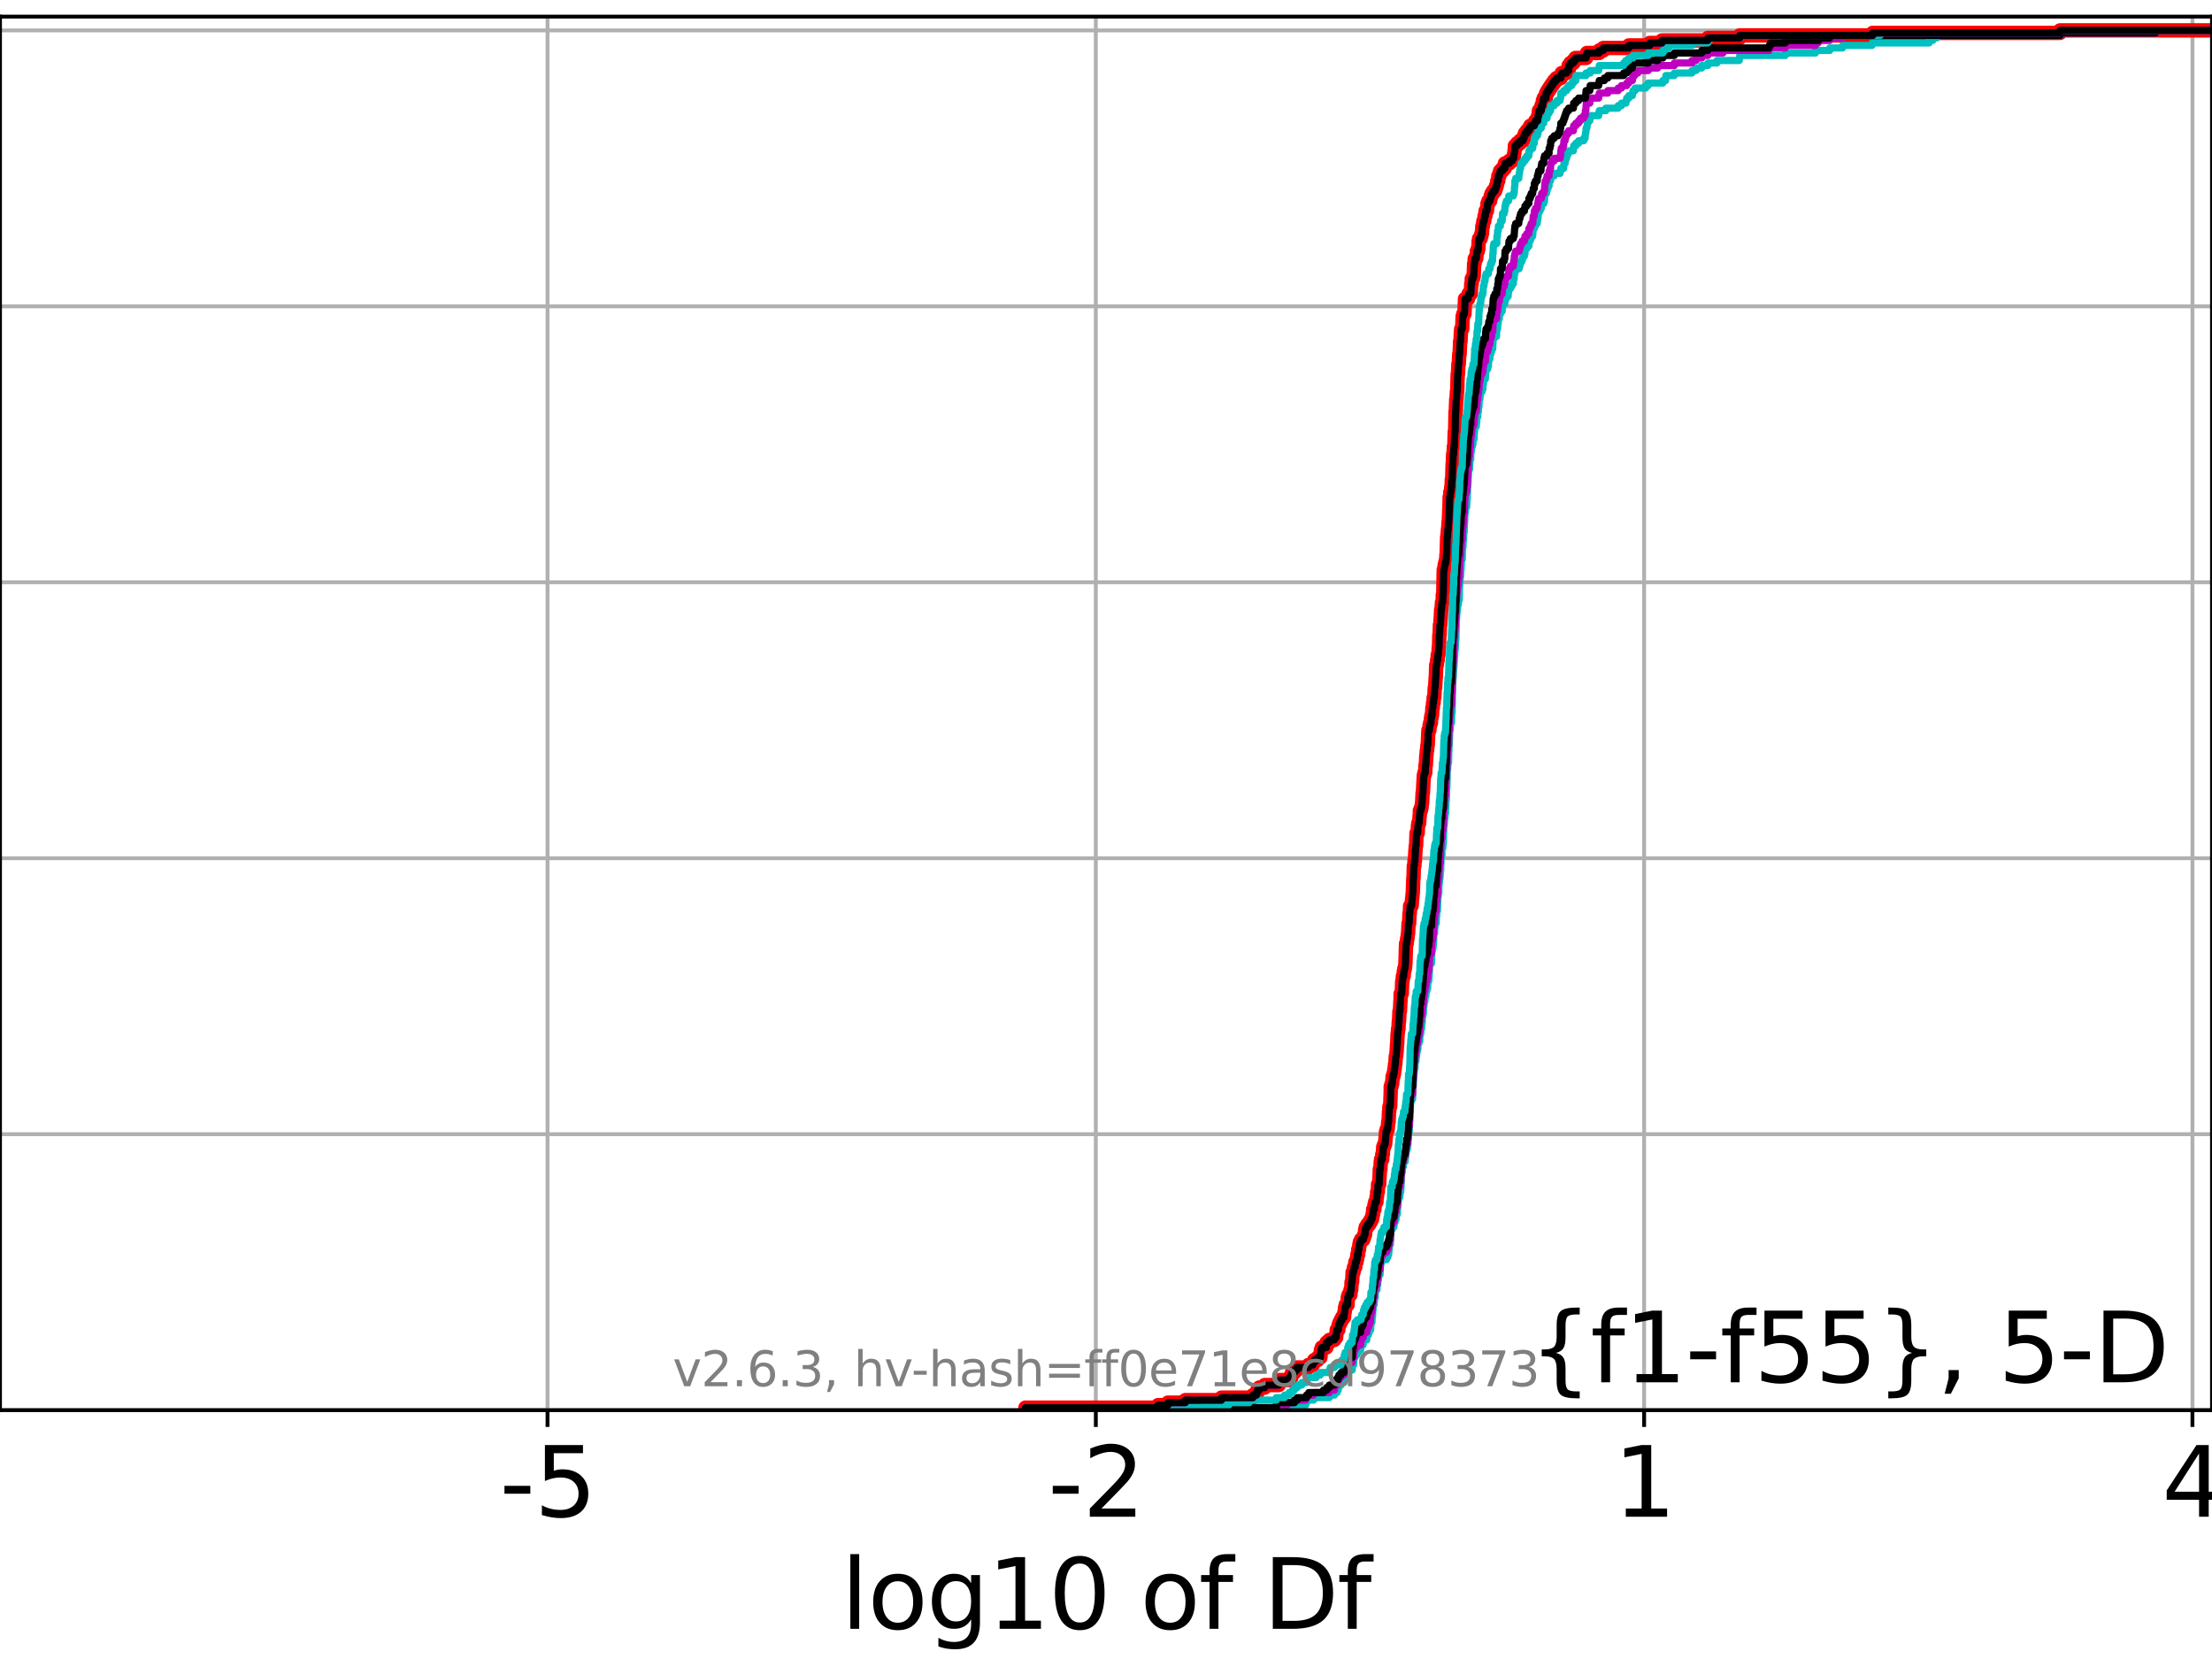 <?xml version="1.0" encoding="utf-8" standalone="no"?>
<!DOCTYPE svg PUBLIC "-//W3C//DTD SVG 1.1//EN"
  "http://www.w3.org/Graphics/SVG/1.1/DTD/svg11.dtd">
<svg xmlns:xlink="http://www.w3.org/1999/xlink" width="460.8pt" height="345.6pt" viewBox="0 0 460.8 345.6" xmlns="http://www.w3.org/2000/svg" version="1.1">
 <defs>
  <style type="text/css">*{stroke-linejoin: round; stroke-linecap: butt}</style>
 </defs>
 <g id="figure_1">
  <g id="patch_1">
   <path d="M 0 345.6 
L 460.8 345.6 
L 460.8 0 
L 0 0 
z
" style="fill: #ffffff"/>
  </g>
  <g id="axes_1">
   <g id="patch_2">
    <path d="M 0 293.76 
L 460.8 293.76 
L 460.8 3.456 
L 0 3.456 
z
" style="fill: #ffffff"/>
   </g>
   <g id="matplotlib.axis_1">
    <g id="xtick_1">
     <g id="line2d_1">
      <path d="M 114.058 293.76 
L 114.058 3.456 
" clip-path="url(#padb8f52812)" style="fill: none; stroke: #b0b0b0; stroke-width: 0.8; stroke-linecap: square"/>
     </g>
     <g id="line2d_2">
      <defs>
       <path id="m73550700ba" d="M 0 0 
L 0 3.5 
" style="stroke: #000000; stroke-width: 0.8"/>
      </defs>
      <g>
       <use xlink:href="#m73550700ba" x="114.058" y="293.76" style="stroke: #000000; stroke-width: 0.8"/>
      </g>
     </g>
     <g id="text_1">
      <!-- -5 -->
      <g transform="translate(104.088 315.957) scale(0.2 -0.2)">
       <defs>
        <path id="DejaVuSans-2d" d="M 313 2009 
L 1997 2009 
L 1997 1497 
L 313 1497 
L 313 2009 
z
" transform="scale(0.016)"/>
        <path id="DejaVuSans-35" d="M 691 4666 
L 3169 4666 
L 3169 4134 
L 1269 4134 
L 1269 2991 
Q 1406 3038 1543 3061 
Q 1681 3084 1819 3084 
Q 2600 3084 3056 2656 
Q 3513 2228 3513 1497 
Q 3513 744 3044 326 
Q 2575 -91 1722 -91 
Q 1428 -91 1123 -41 
Q 819 9 494 109 
L 494 744 
Q 775 591 1075 516 
Q 1375 441 1709 441 
Q 2250 441 2565 725 
Q 2881 1009 2881 1497 
Q 2881 1984 2565 2268 
Q 2250 2553 1709 2553 
Q 1456 2553 1204 2497 
Q 953 2441 691 2322 
L 691 4666 
z
" transform="scale(0.016)"/>
       </defs>
       <use xlink:href="#DejaVuSans-2d"/>
       <use xlink:href="#DejaVuSans-35" x="36.084"/>
      </g>
     </g>
    </g>
    <g id="xtick_2">
     <g id="line2d_3">
      <path d="M 228.281 293.76 
L 228.281 3.456 
" clip-path="url(#padb8f52812)" style="fill: none; stroke: #b0b0b0; stroke-width: 0.8; stroke-linecap: square"/>
     </g>
     <g id="line2d_4">
      <g>
       <use xlink:href="#m73550700ba" x="228.281" y="293.76" style="stroke: #000000; stroke-width: 0.8"/>
      </g>
     </g>
     <g id="text_2">
      <!-- -2 -->
      <g transform="translate(218.311 315.957) scale(0.2 -0.2)">
       <defs>
        <path id="DejaVuSans-32" d="M 1228 531 
L 3431 531 
L 3431 0 
L 469 0 
L 469 531 
Q 828 903 1448 1529 
Q 2069 2156 2228 2338 
Q 2531 2678 2651 2914 
Q 2772 3150 2772 3378 
Q 2772 3750 2511 3984 
Q 2250 4219 1831 4219 
Q 1534 4219 1204 4116 
Q 875 4013 500 3803 
L 500 4441 
Q 881 4594 1212 4672 
Q 1544 4750 1819 4750 
Q 2544 4750 2975 4387 
Q 3406 4025 3406 3419 
Q 3406 3131 3298 2873 
Q 3191 2616 2906 2266 
Q 2828 2175 2409 1742 
Q 1991 1309 1228 531 
z
" transform="scale(0.016)"/>
       </defs>
       <use xlink:href="#DejaVuSans-2d"/>
       <use xlink:href="#DejaVuSans-32" x="36.084"/>
      </g>
     </g>
    </g>
    <g id="xtick_3">
     <g id="line2d_5">
      <path d="M 342.504 293.76 
L 342.504 3.456 
" clip-path="url(#padb8f52812)" style="fill: none; stroke: #b0b0b0; stroke-width: 0.8; stroke-linecap: square"/>
     </g>
     <g id="line2d_6">
      <g>
       <use xlink:href="#m73550700ba" x="342.504" y="293.76" style="stroke: #000000; stroke-width: 0.8"/>
      </g>
     </g>
     <g id="text_3">
      <!-- 1 -->
      <g transform="translate(336.142 315.957) scale(0.2 -0.2)">
       <defs>
        <path id="DejaVuSans-31" d="M 794 531 
L 1825 531 
L 1825 4091 
L 703 3866 
L 703 4441 
L 1819 4666 
L 2450 4666 
L 2450 531 
L 3481 531 
L 3481 0 
L 794 0 
L 794 531 
z
" transform="scale(0.016)"/>
       </defs>
       <use xlink:href="#DejaVuSans-31"/>
      </g>
     </g>
    </g>
    <g id="xtick_4">
     <g id="line2d_7">
      <path d="M 456.727 293.76 
L 456.727 3.456 
" clip-path="url(#padb8f52812)" style="fill: none; stroke: #b0b0b0; stroke-width: 0.8; stroke-linecap: square"/>
     </g>
     <g id="line2d_8">
      <g>
       <use xlink:href="#m73550700ba" x="456.727" y="293.76" style="stroke: #000000; stroke-width: 0.8"/>
      </g>
     </g>
     <g id="text_4">
      <!-- 4 -->
      <g transform="translate(450.365 315.957) scale(0.2 -0.2)">
       <defs>
        <path id="DejaVuSans-34" d="M 2419 4116 
L 825 1625 
L 2419 1625 
L 2419 4116 
z
M 2253 4666 
L 3047 4666 
L 3047 1625 
L 3713 1625 
L 3713 1100 
L 3047 1100 
L 3047 0 
L 2419 0 
L 2419 1100 
L 313 1100 
L 313 1709 
L 2253 4666 
z
" transform="scale(0.016)"/>
       </defs>
       <use xlink:href="#DejaVuSans-34"/>
      </g>
     </g>
    </g>
    <g id="text_5">
     <!-- log10 of Df -->
     <g transform="translate(175.214 339.313) scale(0.2 -0.2)">
      <defs>
       <path id="DejaVuSans-6c" d="M 603 4863 
L 1178 4863 
L 1178 0 
L 603 0 
L 603 4863 
z
" transform="scale(0.016)"/>
       <path id="DejaVuSans-6f" d="M 1959 3097 
Q 1497 3097 1228 2736 
Q 959 2375 959 1747 
Q 959 1119 1226 758 
Q 1494 397 1959 397 
Q 2419 397 2687 759 
Q 2956 1122 2956 1747 
Q 2956 2369 2687 2733 
Q 2419 3097 1959 3097 
z
M 1959 3584 
Q 2709 3584 3137 3096 
Q 3566 2609 3566 1747 
Q 3566 888 3137 398 
Q 2709 -91 1959 -91 
Q 1206 -91 779 398 
Q 353 888 353 1747 
Q 353 2609 779 3096 
Q 1206 3584 1959 3584 
z
" transform="scale(0.016)"/>
       <path id="DejaVuSans-67" d="M 2906 1791 
Q 2906 2416 2648 2759 
Q 2391 3103 1925 3103 
Q 1463 3103 1205 2759 
Q 947 2416 947 1791 
Q 947 1169 1205 825 
Q 1463 481 1925 481 
Q 2391 481 2648 825 
Q 2906 1169 2906 1791 
z
M 3481 434 
Q 3481 -459 3084 -895 
Q 2688 -1331 1869 -1331 
Q 1566 -1331 1297 -1286 
Q 1028 -1241 775 -1147 
L 775 -588 
Q 1028 -725 1275 -790 
Q 1522 -856 1778 -856 
Q 2344 -856 2625 -561 
Q 2906 -266 2906 331 
L 2906 616 
Q 2728 306 2450 153 
Q 2172 0 1784 0 
Q 1141 0 747 490 
Q 353 981 353 1791 
Q 353 2603 747 3093 
Q 1141 3584 1784 3584 
Q 2172 3584 2450 3431 
Q 2728 3278 2906 2969 
L 2906 3500 
L 3481 3500 
L 3481 434 
z
" transform="scale(0.016)"/>
       <path id="DejaVuSans-30" d="M 2034 4250 
Q 1547 4250 1301 3770 
Q 1056 3291 1056 2328 
Q 1056 1369 1301 889 
Q 1547 409 2034 409 
Q 2525 409 2770 889 
Q 3016 1369 3016 2328 
Q 3016 3291 2770 3770 
Q 2525 4250 2034 4250 
z
M 2034 4750 
Q 2819 4750 3233 4129 
Q 3647 3509 3647 2328 
Q 3647 1150 3233 529 
Q 2819 -91 2034 -91 
Q 1250 -91 836 529 
Q 422 1150 422 2328 
Q 422 3509 836 4129 
Q 1250 4750 2034 4750 
z
" transform="scale(0.016)"/>
       <path id="DejaVuSans-20" transform="scale(0.016)"/>
       <path id="DejaVuSans-66" d="M 2375 4863 
L 2375 4384 
L 1825 4384 
Q 1516 4384 1395 4259 
Q 1275 4134 1275 3809 
L 1275 3500 
L 2222 3500 
L 2222 3053 
L 1275 3053 
L 1275 0 
L 697 0 
L 697 3053 
L 147 3053 
L 147 3500 
L 697 3500 
L 697 3744 
Q 697 4328 969 4595 
Q 1241 4863 1831 4863 
L 2375 4863 
z
" transform="scale(0.016)"/>
       <path id="DejaVuSans-44" d="M 1259 4147 
L 1259 519 
L 2022 519 
Q 2988 519 3436 956 
Q 3884 1394 3884 2338 
Q 3884 3275 3436 3711 
Q 2988 4147 2022 4147 
L 1259 4147 
z
M 628 4666 
L 1925 4666 
Q 3281 4666 3915 4102 
Q 4550 3538 4550 2338 
Q 4550 1131 3912 565 
Q 3275 0 1925 0 
L 628 0 
L 628 4666 
z
" transform="scale(0.016)"/>
      </defs>
      <use xlink:href="#DejaVuSans-6c"/>
      <use xlink:href="#DejaVuSans-6f" x="27.783"/>
      <use xlink:href="#DejaVuSans-67" x="88.965"/>
      <use xlink:href="#DejaVuSans-31" x="152.441"/>
      <use xlink:href="#DejaVuSans-30" x="216.064"/>
      <use xlink:href="#DejaVuSans-20" x="279.688"/>
      <use xlink:href="#DejaVuSans-6f" x="311.475"/>
      <use xlink:href="#DejaVuSans-66" x="372.656"/>
      <use xlink:href="#DejaVuSans-20" x="407.861"/>
      <use xlink:href="#DejaVuSans-44" x="439.648"/>
      <use xlink:href="#DejaVuSans-66" x="516.65"/>
     </g>
    </g>
   </g>
   <g id="matplotlib.axis_2">
    <g id="ytick_1">
     <g id="line2d_9">
      <path d="M 0 293.76 
L 460.8 293.76 
" clip-path="url(#padb8f52812)" style="fill: none; stroke: #b0b0b0; stroke-width: 0.8; stroke-linecap: square"/>
     </g>
     <g id="line2d_10">
      <defs>
       <path id="m8541701a81" d="M 0 0 
L -3.5 0 
" style="stroke: #000000; stroke-width: 0.8"/>
      </defs>
      <g>
       <use xlink:href="#m8541701a81" x="0" y="293.76" style="stroke: #000000; stroke-width: 0.8"/>
      </g>
     </g>
    </g>
    <g id="ytick_2">
     <g id="line2d_11">
      <path d="M 0 236.274 
L 460.8 236.274 
" clip-path="url(#padb8f52812)" style="fill: none; stroke: #b0b0b0; stroke-width: 0.8; stroke-linecap: square"/>
     </g>
     <g id="line2d_12">
      <g>
       <use xlink:href="#m8541701a81" x="0" y="236.274" style="stroke: #000000; stroke-width: 0.8"/>
      </g>
     </g>
    </g>
    <g id="ytick_3">
     <g id="line2d_13">
      <path d="M 0 178.788 
L 460.8 178.788 
" clip-path="url(#padb8f52812)" style="fill: none; stroke: #b0b0b0; stroke-width: 0.8; stroke-linecap: square"/>
     </g>
     <g id="line2d_14">
      <g>
       <use xlink:href="#m8541701a81" x="0" y="178.788" style="stroke: #000000; stroke-width: 0.8"/>
      </g>
     </g>
    </g>
    <g id="ytick_4">
     <g id="line2d_15">
      <path d="M 0 121.302 
L 460.8 121.302 
" clip-path="url(#padb8f52812)" style="fill: none; stroke: #b0b0b0; stroke-width: 0.8; stroke-linecap: square"/>
     </g>
     <g id="line2d_16">
      <g>
       <use xlink:href="#m8541701a81" x="0" y="121.302" style="stroke: #000000; stroke-width: 0.8"/>
      </g>
     </g>
    </g>
    <g id="ytick_5">
     <g id="line2d_17">
      <path d="M 0 63.816 
L 460.8 63.816 
" clip-path="url(#padb8f52812)" style="fill: none; stroke: #b0b0b0; stroke-width: 0.8; stroke-linecap: square"/>
     </g>
     <g id="line2d_18">
      <g>
       <use xlink:href="#m8541701a81" x="0" y="63.816" style="stroke: #000000; stroke-width: 0.8"/>
      </g>
     </g>
    </g>
    <g id="ytick_6">
     <g id="line2d_19">
      <path d="M 0 6.33 
L 460.8 6.33 
" clip-path="url(#padb8f52812)" style="fill: none; stroke: #b0b0b0; stroke-width: 0.8; stroke-linecap: square"/>
     </g>
     <g id="line2d_20">
      <g>
       <use xlink:href="#m8541701a81" x="0" y="6.33" style="stroke: #000000; stroke-width: 0.8"/>
      </g>
     </g>
    </g>
   </g>
   <g id="line2d_21">
    <path d="M 213.619 293.76 
L 213.619 293.237 
L 241.248 293.237 
L 241.248 292.715 
L 243.309 292.715 
L 243.309 292.192 
L 246.923 292.192 
L 246.923 291.67 
L 254.459 291.67 
L 254.459 291.147 
L 261.016 291.147 
L 261.016 290.624 
L 261.736 290.624 
L 261.736 290.102 
L 261.937 290.102 
L 261.937 289.579 
L 262.32 289.579 
L 262.32 289.057 
L 263.452 289.057 
L 263.452 288.534 
L 266.374 288.534 
L 266.374 288.011 
L 266.624 288.011 
L 266.624 287.489 
L 268.585 287.489 
L 268.585 286.966 
L 269.007 286.966 
L 269.007 286.444 
L 269.154 286.444 
L 269.154 285.921 
L 269.656 285.921 
L 269.656 285.398 
L 270.162 285.398 
L 270.162 284.876 
L 272.574 284.876 
L 272.574 284.353 
L 273.495 284.353 
L 273.495 283.831 
L 273.789 283.831 
L 273.789 283.308 
L 274.51 283.308 
L 274.51 282.785 
L 275.065 282.785 
L 275.174 281.218 
L 275.353 281.218 
L 275.353 280.695 
L 276.307 280.695 
L 276.35 279.65 
L 276.929 279.65 
L 276.929 279.127 
L 277.969 279.127 
L 277.969 278.605 
L 278.347 278.605 
L 278.416 277.559 
L 278.459 277.559 
L 278.459 277.037 
L 278.793 277.037 
L 278.862 275.992 
L 279.068 275.992 
L 279.068 275.469 
L 279.326 275.469 
L 279.326 274.946 
L 279.592 274.946 
L 279.592 274.424 
L 279.99 274.424 
L 280.052 273.379 
L 280.122 273.379 
L 280.21 272.333 
L 280.343 272.333 
L 280.343 271.811 
L 280.726 271.811 
L 280.769 270.243 
L 280.926 270.243 
L 280.926 269.72 
L 281.32 269.72 
L 281.336 268.675 
L 281.494 268.675 
L 281.55 267.107 
L 281.665 267.107 
L 281.754 265.54 
L 281.78 265.54 
L 281.78 265.017 
L 281.966 265.017 
L 282.072 263.972 
L 282.316 263.972 
L 282.338 262.927 
L 282.571 262.927 
L 282.571 262.404 
L 282.687 262.404 
L 282.759 261.359 
L 282.931 261.359 
L 282.939 260.314 
L 283.104 260.314 
L 283.179 259.268 
L 283.28 259.268 
L 283.28 258.746 
L 283.521 258.746 
L 283.521 258.223 
L 284.021 258.223 
L 284.021 257.701 
L 284.187 257.701 
L 284.187 257.178 
L 284.373 257.178 
L 284.388 256.133 
L 284.517 256.133 
L 284.517 255.61 
L 284.839 255.61 
L 284.839 255.088 
L 285.245 255.088 
L 285.245 254.565 
L 285.543 254.565 
L 285.543 254.042 
L 285.807 254.042 
L 285.807 253.52 
L 285.919 253.52 
L 285.919 252.997 
L 286.03 252.997 
L 286.045 251.952 
L 286.312 251.952 
L 286.335 250.907 
L 286.476 250.907 
L 286.476 250.384 
L 286.739 250.384 
L 286.765 249.339 
L 286.85 249.339 
L 286.884 248.294 
L 287.034 248.294 
L 287.071 246.726 
L 287.3 246.726 
L 287.403 244.636 
L 287.42 244.636 
L 287.43 243.59 
L 287.555 243.59 
L 287.634 242.023 
L 287.705 242.023 
L 287.705 241.5 
L 287.949 241.5 
L 287.954 240.455 
L 288.078 240.455 
L 288.157 238.887 
L 288.357 238.887 
L 288.357 238.364 
L 288.547 238.364 
L 288.652 236.797 
L 288.695 236.797 
L 288.728 235.751 
L 288.882 235.751 
L 288.882 235.229 
L 289.085 235.229 
L 289.193 233.661 
L 289.277 233.661 
L 289.355 231.571 
L 289.399 231.571 
L 289.443 230.525 
L 289.6 230.525 
L 289.71 227.39 
L 289.711 227.39 
L 289.716 226.345 
L 289.873 226.345 
L 289.873 225.822 
L 290.013 225.822 
L 290.111 224.254 
L 290.269 224.254 
L 290.269 223.732 
L 290.384 223.732 
L 290.478 222.686 
L 290.536 222.686 
L 290.614 221.641 
L 290.675 221.641 
L 290.766 220.073 
L 290.832 220.073 
L 290.934 219.028 
L 290.943 219.028 
L 291.028 217.46 
L 291.061 217.46 
L 291.144 215.37 
L 291.178 215.37 
L 291.254 214.325 
L 291.329 214.325 
L 291.397 212.757 
L 291.448 212.757 
L 291.532 210.667 
L 291.637 210.667 
L 291.727 208.576 
L 291.757 208.576 
L 291.784 207.008 
L 292.01 207.008 
L 292.106 204.395 
L 292.177 204.395 
L 292.249 203.35 
L 292.412 203.35 
L 292.447 202.305 
L 292.546 202.305 
L 292.546 201.782 
L 292.667 201.782 
L 292.768 200.737 
L 292.78 200.737 
L 292.888 197.079 
L 292.911 197.079 
L 292.911 196.556 
L 293.045 196.556 
L 293.13 195.511 
L 293.203 195.511 
L 293.293 194.466 
L 293.33 194.466 
L 293.426 192.376 
L 293.55 192.376 
L 293.626 190.285 
L 293.692 190.285 
L 293.758 188.718 
L 294.068 188.718 
L 294.17 187.15 
L 294.196 187.15 
L 294.284 186.105 
L 294.308 186.105 
L 294.418 182.969 
L 294.459 182.969 
L 294.53 180.356 
L 294.643 180.356 
L 294.665 179.311 
L 294.756 179.311 
L 294.847 177.22 
L 294.873 177.22 
L 294.941 176.175 
L 295.001 176.175 
L 295.083 173.562 
L 295.333 173.562 
L 295.383 171.994 
L 295.457 171.994 
L 295.457 171.472 
L 295.637 171.472 
L 295.725 169.904 
L 295.772 169.904 
L 295.784 168.859 
L 295.99 168.859 
L 295.99 168.336 
L 296.119 168.336 
L 296.227 167.291 
L 296.256 167.291 
L 296.354 165.201 
L 296.417 165.201 
L 296.52 163.11 
L 296.529 163.11 
L 296.606 161.542 
L 296.711 161.542 
L 296.711 161.02 
L 296.892 161.02 
L 296.949 159.452 
L 297.025 159.452 
L 297.129 157.362 
L 297.166 157.362 
L 297.235 156.316 
L 297.287 156.316 
L 297.355 155.271 
L 297.424 155.271 
L 297.53 152.658 
L 297.561 152.658 
L 297.561 152.136 
L 297.766 152.136 
L 297.812 151.09 
L 297.928 151.09 
L 297.928 150.568 
L 298.093 150.568 
L 298.104 149.523 
L 298.207 149.523 
L 298.207 149 
L 298.32 149 
L 298.392 147.432 
L 298.481 147.432 
L 298.538 146.387 
L 298.643 146.387 
L 298.657 145.342 
L 298.786 145.342 
L 298.886 143.251 
L 298.963 143.251 
L 299.074 141.161 
L 299.1 141.161 
L 299.189 138.548 
L 299.304 138.548 
L 299.376 137.503 
L 299.489 137.503 
L 299.502 136.458 
L 299.643 136.458 
L 299.723 134.89 
L 299.768 134.89 
L 299.841 132.277 
L 299.902 132.277 
L 299.963 130.186 
L 300.036 130.186 
L 300.134 128.619 
L 300.149 128.619 
L 300.212 127.051 
L 300.286 127.051 
L 300.392 125.483 
L 300.537 125.483 
L 300.563 123.915 
L 300.654 123.915 
L 300.76 118.689 
L 300.859 118.689 
L 300.959 117.644 
L 301.082 117.644 
L 301.082 117.121 
L 301.219 117.121 
L 301.323 115.554 
L 301.366 115.554 
L 301.464 111.895 
L 301.519 111.895 
L 301.626 110.328 
L 301.667 110.328 
L 301.764 108.76 
L 301.805 108.76 
L 301.915 106.147 
L 301.922 106.147 
L 301.996 103.534 
L 302.102 103.534 
L 302.136 102.489 
L 302.261 102.489 
L 302.326 101.443 
L 302.396 101.443 
L 302.437 99.876 
L 302.516 99.876 
L 302.605 96.74 
L 302.642 96.74 
L 302.716 94.65 
L 302.815 94.65 
L 302.86 93.082 
L 302.958 93.082 
L 303.051 89.946 
L 303.132 89.946 
L 303.218 85.765 
L 303.261 85.765 
L 303.364 83.152 
L 303.426 83.152 
L 303.501 81.585 
L 303.565 81.585 
L 303.665 77.926 
L 303.726 77.926 
L 303.81 75.836 
L 303.889 75.836 
L 303.995 73.746 
L 304.072 73.746 
L 304.166 71.133 
L 304.251 71.133 
L 304.329 69.042 
L 304.392 69.042 
L 304.392 68.52 
L 304.608 68.52 
L 304.693 65.907 
L 304.833 65.907 
L 304.833 65.384 
L 305.074 65.384 
L 305.173 62.771 
L 305.186 62.771 
L 305.186 62.248 
L 305.82 62.248 
L 305.82 61.726 
L 305.938 61.726 
L 305.938 61.203 
L 306.38 61.203 
L 306.49 59.113 
L 306.59 59.113 
L 306.596 58.068 
L 306.857 58.068 
L 306.857 57.545 
L 306.998 57.545 
L 307.091 54.932 
L 307.177 54.932 
L 307.215 53.887 
L 307.52 53.887 
L 307.607 52.842 
L 307.651 52.842 
L 307.651 52.319 
L 307.851 52.319 
L 307.851 51.796 
L 307.974 51.796 
L 308.026 50.229 
L 308.124 50.229 
L 308.124 49.706 
L 308.45 49.706 
L 308.45 49.183 
L 308.6 49.183 
L 308.6 48.661 
L 308.724 48.661 
L 308.804 47.093 
L 308.92 47.093 
L 309.014 46.048 
L 309.198 46.048 
L 309.262 45.003 
L 309.426 45.003 
L 309.469 43.957 
L 309.753 43.957 
L 309.84 42.912 
L 309.872 42.912 
L 309.872 42.39 
L 310.064 42.39 
L 310.064 41.867 
L 310.412 41.867 
L 310.412 41.344 
L 310.534 41.344 
L 310.534 40.822 
L 310.722 40.822 
L 310.722 40.299 
L 311.039 40.299 
L 311.039 39.777 
L 311.465 39.777 
L 311.465 39.254 
L 311.641 39.254 
L 311.641 38.731 
L 311.806 38.731 
L 311.91 37.686 
L 312.107 37.686 
L 312.133 36.641 
L 312.35 36.641 
L 312.35 36.118 
L 312.505 36.118 
L 312.505 35.596 
L 312.991 35.596 
L 312.991 35.073 
L 313.481 35.073 
L 313.504 34.028 
L 314.409 34.028 
L 314.409 33.505 
L 315.012 33.505 
L 315.012 32.983 
L 315.32 32.983 
L 315.429 31.938 
L 315.459 31.938 
L 315.561 30.892 
L 315.577 30.892 
L 315.577 30.37 
L 316.047 30.37 
L 316.047 29.847 
L 316.633 29.847 
L 316.633 29.325 
L 317.262 29.325 
L 317.262 28.802 
L 317.482 28.802 
L 317.482 28.279 
L 317.683 28.279 
L 317.683 27.757 
L 318.062 27.757 
L 318.062 27.234 
L 318.493 27.234 
L 318.493 26.712 
L 318.79 26.712 
L 318.79 26.189 
L 319.625 26.189 
L 319.625 25.666 
L 319.852 25.666 
L 319.852 25.144 
L 320.333 25.144 
L 320.415 24.099 
L 320.539 24.099 
L 320.58 23.053 
L 321.064 23.053 
L 321.115 22.008 
L 321.349 22.008 
L 321.399 20.963 
L 321.59 20.963 
L 321.59 20.44 
L 322.046 20.44 
L 322.081 19.395 
L 322.362 19.395 
L 322.362 18.873 
L 322.697 18.873 
L 322.697 18.35 
L 323.036 18.35 
L 323.036 17.827 
L 323.396 17.827 
L 323.396 17.305 
L 323.772 17.305 
L 323.772 16.782 
L 324.242 16.782 
L 324.242 16.26 
L 325.147 16.26 
L 325.147 15.737 
L 325.342 15.737 
L 325.342 15.214 
L 326.352 15.214 
L 326.352 14.692 
L 326.772 14.692 
L 326.777 13.647 
L 327.148 13.647 
L 327.148 13.124 
L 327.767 13.124 
L 327.767 12.601 
L 328.182 12.601 
L 328.182 12.079 
L 330.4 12.079 
L 330.4 11.556 
L 330.589 11.556 
L 330.589 11.034 
L 333.151 11.034 
L 333.151 10.511 
L 333.998 10.511 
L 333.998 9.988 
L 339.317 9.988 
L 339.317 9.466 
L 343.689 9.466 
L 343.689 8.943 
L 346.219 8.943 
L 346.219 8.421 
L 355.779 8.421 
L 355.779 7.898 
L 362.434 7.898 
L 362.434 7.375 
L 390.126 7.375 
L 390.126 6.853 
L 429.138 6.853 
L 429.138 6.33 
L 429.138 6.33 
L 460.8 6.33 
L 460.8 6.33 
" clip-path="url(#padb8f52812)" style="fill: none; stroke: #ff0000; stroke-width: 3; stroke-linecap: square"/>
   </g>
   <g id="line2d_22">
    <path d="M 265.873 293.76 
L 265.873 293.237 
L 269.656 293.237 
L 269.656 292.715 
L 271.987 292.715 
L 271.987 292.192 
L 272.205 292.192 
L 272.205 291.67 
L 273.631 291.67 
L 273.631 291.147 
L 276.929 291.147 
L 276.929 290.624 
L 277.996 290.624 
L 277.996 290.102 
L 278.542 290.102 
L 278.542 289.579 
L 278.768 289.579 
L 278.768 289.057 
L 278.91 289.057 
L 278.91 288.534 
L 279.359 288.534 
L 279.359 288.011 
L 279.99 288.011 
L 280.052 286.966 
L 280.726 286.966 
L 280.726 286.444 
L 280.857 286.444 
L 280.926 285.398 
L 281.694 285.398 
L 281.754 284.353 
L 281.99 284.353 
L 282.072 282.785 
L 282.279 282.785 
L 282.279 282.263 
L 282.634 282.263 
L 282.634 281.74 
L 282.953 281.74 
L 282.953 281.218 
L 283.445 281.218 
L 283.521 280.172 
L 283.971 280.172 
L 284.073 279.127 
L 284.714 279.127 
L 284.812 278.082 
L 285.058 278.082 
L 285.058 277.559 
L 285.265 277.559 
L 285.265 277.037 
L 285.522 277.037 
L 285.616 275.469 
L 285.807 275.469 
L 285.853 274.424 
L 285.919 274.424 
L 285.998 272.856 
L 286.045 272.856 
L 286.045 271.811 
L 286.258 271.811 
L 286.312 270.766 
L 286.373 270.766 
L 286.373 270.243 
L 286.494 270.243 
L 286.541 268.675 
L 286.85 268.675 
L 286.919 267.63 
L 287.007 267.63 
L 287.053 266.585 
L 287.156 266.585 
L 287.176 265.54 
L 287.489 265.54 
L 287.587 263.449 
L 287.662 263.449 
L 287.662 262.927 
L 287.822 262.927 
L 287.822 262.404 
L 288.837 262.404 
L 288.837 261.881 
L 289.115 261.881 
L 289.115 261.359 
L 289.28 261.359 
L 289.387 260.314 
L 289.399 260.314 
L 289.443 259.268 
L 289.645 259.268 
L 289.749 256.133 
L 290.03 256.133 
L 290.03 255.61 
L 290.379 255.61 
L 290.478 254.565 
L 290.614 254.565 
L 290.614 254.042 
L 290.812 254.042 
L 290.843 252.997 
L 291.079 252.997 
L 291.185 250.907 
L 291.254 250.907 
L 291.31 249.862 
L 291.397 249.862 
L 291.397 249.339 
L 291.633 249.339 
L 291.674 248.294 
L 291.805 248.294 
L 291.907 246.203 
L 291.917 246.203 
L 292.006 244.113 
L 292.135 244.113 
L 292.177 243.068 
L 292.333 243.068 
L 292.371 242.023 
L 292.698 242.023 
L 292.8 240.977 
L 292.834 240.977 
L 292.928 239.932 
L 293.007 239.932 
L 293.007 239.41 
L 293.18 239.41 
L 293.282 238.364 
L 293.319 238.364 
L 293.426 235.751 
L 293.578 235.751 
L 293.642 233.661 
L 293.692 233.661 
L 293.772 230.525 
L 293.818 230.525 
L 293.858 229.48 
L 293.986 229.48 
L 293.986 228.958 
L 294.268 228.958 
L 294.373 226.345 
L 294.418 226.345 
L 294.526 224.254 
L 294.554 224.254 
L 294.656 222.686 
L 294.732 222.686 
L 294.839 221.119 
L 294.962 221.119 
L 295.034 220.073 
L 295.11 220.073 
L 295.149 219.028 
L 295.262 219.028 
L 295.262 218.506 
L 295.383 218.506 
L 295.39 217.46 
L 295.565 217.46 
L 295.565 216.938 
L 295.755 216.938 
L 295.829 215.37 
L 295.972 215.37 
L 295.986 214.325 
L 296.137 214.325 
L 296.216 213.28 
L 296.256 213.28 
L 296.342 211.712 
L 296.396 211.712 
L 296.396 211.189 
L 296.514 211.189 
L 296.56 209.621 
L 296.643 209.621 
L 296.7 208.576 
L 296.835 208.576 
L 296.903 207.531 
L 297.025 207.531 
L 297.107 206.486 
L 297.236 206.486 
L 297.236 205.963 
L 297.388 205.963 
L 297.463 204.395 
L 297.644 204.395 
L 297.754 202.828 
L 297.764 202.828 
L 297.812 200.737 
L 298.19 200.737 
L 298.284 198.124 
L 298.392 198.124 
L 298.392 197.602 
L 298.517 197.602 
L 298.611 196.556 
L 298.636 196.556 
L 298.683 194.466 
L 298.85 194.466 
L 298.903 192.898 
L 298.989 192.898 
L 298.989 192.376 
L 299.189 192.376 
L 299.235 190.808 
L 299.304 190.808 
L 299.304 189.763 
L 299.451 189.763 
L 299.539 187.15 
L 299.569 187.15 
L 299.643 186.105 
L 299.723 186.105 
L 299.789 184.014 
L 299.841 184.014 
L 299.914 182.969 
L 299.981 182.969 
L 300.073 181.401 
L 300.115 181.401 
L 300.212 178.266 
L 300.38 178.266 
L 300.392 176.698 
L 300.562 176.698 
L 300.643 175.653 
L 300.68 175.653 
L 300.781 171.994 
L 300.85 171.994 
L 300.957 170.427 
L 301.005 170.427 
L 301.074 169.381 
L 301.162 169.381 
L 301.241 166.768 
L 301.294 166.768 
L 301.366 164.155 
L 301.408 164.155 
L 301.512 160.497 
L 301.557 160.497 
L 301.646 158.929 
L 301.751 158.929 
L 301.858 155.271 
L 301.911 155.271 
L 302.012 152.136 
L 302.102 152.136 
L 302.194 150.568 
L 302.374 150.568 
L 302.438 148.477 
L 302.511 148.477 
L 302.61 142.729 
L 302.627 142.729 
L 302.716 141.161 
L 302.746 141.161 
L 302.855 139.071 
L 302.884 139.071 
L 302.994 136.98 
L 303.015 136.98 
L 303.094 135.412 
L 303.142 135.412 
L 303.239 133.322 
L 303.287 133.322 
L 303.396 129.141 
L 303.404 129.141 
L 303.501 127.573 
L 303.539 127.573 
L 303.646 126.528 
L 303.653 126.528 
L 303.653 126.006 
L 303.793 126.006 
L 303.9 124.96 
L 303.984 124.96 
L 304.081 121.302 
L 304.128 121.302 
L 304.203 120.257 
L 304.251 120.257 
L 304.329 118.689 
L 304.366 118.689 
L 304.461 116.599 
L 304.616 116.599 
L 304.687 113.986 
L 304.78 113.986 
L 304.833 112.418 
L 304.898 112.418 
L 304.932 110.85 
L 305.019 110.85 
L 305.125 108.237 
L 305.133 108.237 
L 305.186 106.669 
L 305.289 106.669 
L 305.34 105.624 
L 305.53 105.624 
L 305.596 104.056 
L 305.651 104.056 
L 305.757 100.921 
L 305.802 100.921 
L 305.903 98.83 
L 305.921 98.83 
L 305.924 97.785 
L 306.136 97.785 
L 306.236 95.695 
L 306.377 95.695 
L 306.402 94.127 
L 306.49 94.127 
L 306.59 93.082 
L 306.695 93.082 
L 306.695 92.559 
L 306.851 92.559 
L 306.87 91.514 
L 307.064 91.514 
L 307.147 89.946 
L 307.177 89.946 
L 307.188 88.901 
L 307.52 88.901 
L 307.619 87.856 
L 307.651 87.856 
L 307.658 86.811 
L 307.851 86.811 
L 307.858 85.765 
L 307.971 85.765 
L 308.026 84.72 
L 308.103 84.72 
L 308.165 83.152 
L 308.29 83.152 
L 308.385 82.107 
L 308.45 82.107 
L 308.45 81.585 
L 308.738 81.585 
L 308.738 81.062 
L 308.923 81.062 
L 308.934 80.017 
L 309.035 80.017 
L 309.036 78.972 
L 309.426 78.972 
L 309.499 77.404 
L 309.566 77.404 
L 309.566 76.881 
L 309.914 76.881 
L 309.914 76.359 
L 310.053 76.359 
L 310.158 74.791 
L 310.366 74.791 
L 310.4 73.746 
L 310.573 73.746 
L 310.573 73.223 
L 310.722 73.223 
L 310.722 72.7 
L 310.958 72.7 
L 311.054 70.61 
L 311.179 70.61 
L 311.179 70.087 
L 311.763 70.087 
L 311.806 68.52 
L 311.962 68.52 
L 312.028 67.474 
L 312.107 67.474 
L 312.133 66.429 
L 312.343 66.429 
L 312.364 65.384 
L 312.579 65.384 
L 312.579 64.861 
L 312.929 64.861 
L 312.991 63.294 
L 313.481 63.294 
L 313.514 62.248 
L 313.802 62.248 
L 313.802 61.726 
L 314.174 61.726 
L 314.245 60.681 
L 314.307 60.681 
L 314.307 60.158 
L 314.635 60.158 
L 314.635 59.635 
L 314.937 59.635 
L 314.937 59.113 
L 315.253 59.113 
L 315.315 58.068 
L 315.429 58.068 
L 315.459 57.022 
L 315.577 57.022 
L 315.577 56.5 
L 315.741 56.5 
L 315.741 55.977 
L 316.477 55.977 
L 316.477 55.455 
L 316.633 55.455 
L 316.633 54.932 
L 316.768 54.932 
L 316.768 54.409 
L 317.073 54.409 
L 317.073 53.887 
L 317.226 53.887 
L 317.226 53.364 
L 317.559 53.364 
L 317.559 52.842 
L 317.683 52.842 
L 317.711 51.796 
L 318.062 51.796 
L 318.062 51.274 
L 318.49 51.274 
L 318.493 50.229 
L 318.766 50.229 
L 318.766 49.706 
L 318.967 49.706 
L 318.967 49.183 
L 319.286 49.183 
L 319.395 47.616 
L 319.625 47.616 
L 319.625 47.093 
L 319.852 47.093 
L 319.852 46.57 
L 320.227 46.57 
L 320.337 45.525 
L 320.407 45.525 
L 320.415 44.48 
L 320.539 44.48 
L 320.539 43.957 
L 320.826 43.957 
L 320.826 43.435 
L 321.064 43.435 
L 321.157 42.39 
L 321.605 42.39 
L 321.605 41.867 
L 321.745 41.867 
L 321.815 40.299 
L 322.163 40.299 
L 322.163 39.777 
L 322.282 39.777 
L 322.282 39.254 
L 322.479 39.254 
L 322.479 38.731 
L 322.697 38.731 
L 322.71 37.686 
L 323.009 37.686 
L 323.036 36.641 
L 323.772 36.641 
L 323.772 36.118 
L 324.988 36.118 
L 324.988 35.596 
L 325.147 35.596 
L 325.147 35.073 
L 325.739 35.073 
L 325.789 34.028 
L 326.031 34.028 
L 326.031 33.505 
L 326.149 33.505 
L 326.149 32.983 
L 326.352 32.983 
L 326.352 32.46 
L 326.519 32.46 
L 326.519 31.938 
L 326.777 31.938 
L 326.777 31.415 
L 327.767 31.415 
L 327.815 30.37 
L 328.276 30.37 
L 328.276 29.847 
L 328.846 29.847 
L 328.846 29.325 
L 329.908 29.325 
L 329.908 28.802 
L 330.208 28.802 
L 330.265 27.757 
L 330.358 27.757 
L 330.4 26.712 
L 330.572 26.712 
L 330.664 25.666 
L 330.803 25.666 
L 330.803 25.144 
L 331.192 25.144 
L 331.261 24.099 
L 333.033 24.099 
L 333.033 23.576 
L 333.151 23.576 
L 333.151 23.053 
L 334.524 23.053 
L 334.524 22.531 
L 337.1 22.531 
L 337.1 22.008 
L 337.779 22.008 
L 337.779 21.486 
L 338.728 21.486 
L 338.728 20.963 
L 338.868 20.963 
L 338.868 20.44 
L 339.317 20.44 
L 339.317 19.918 
L 340.058 19.918 
L 340.058 19.395 
L 340.183 19.395 
L 340.183 18.873 
L 340.616 18.873 
L 340.616 18.35 
L 342.836 18.35 
L 342.836 17.827 
L 343.355 17.827 
L 343.355 17.305 
L 346.392 17.305 
L 346.392 16.782 
L 346.976 16.782 
L 347.022 15.737 
L 348.795 15.737 
L 348.795 15.214 
L 352.462 15.214 
L 352.462 14.692 
L 353.328 14.692 
L 353.328 14.169 
L 354.511 14.169 
L 354.511 13.647 
L 355.779 13.647 
L 355.779 13.124 
L 357.668 13.124 
L 357.668 12.601 
L 362.317 12.601 
L 362.427 11.556 
L 371.909 11.556 
L 371.909 11.034 
L 378.194 11.034 
L 378.194 10.511 
L 381.168 10.511 
L 381.168 9.988 
L 383.837 9.988 
L 383.837 9.466 
L 389.995 9.466 
L 389.995 8.943 
L 401.862 8.943 
L 401.862 8.421 
L 402.629 8.421 
L 402.629 7.898 
L 403.469 7.898 
L 403.469 7.375 
L 429.138 7.375 
L 429.138 6.853 
L 449.029 6.853 
L 449.029 6.33 
L 449.029 6.33 
L 460.8 6.33 
L 460.8 6.33 
" clip-path="url(#padb8f52812)" style="fill: none; stroke: #00bfbf; stroke-width: 1.5; stroke-linecap: square"/>
   </g>
   <g id="line2d_23">
    <path d="M 241.59 293.76 
L 241.59 293.237 
L 265.873 293.237 
L 265.873 292.715 
L 268.138 292.715 
L 268.138 292.192 
L 269.656 292.192 
L 269.656 291.67 
L 271.987 291.67 
L 271.987 291.147 
L 272.205 291.147 
L 272.205 290.624 
L 273.631 290.624 
L 273.631 290.102 
L 276.929 290.102 
L 276.929 289.579 
L 277.996 289.579 
L 278.067 288.534 
L 278.542 288.534 
L 278.542 288.011 
L 278.679 288.011 
L 278.679 287.489 
L 278.91 287.489 
L 278.91 286.966 
L 279.359 286.966 
L 279.359 286.444 
L 279.99 286.444 
L 280.052 285.398 
L 280.726 285.398 
L 280.726 284.876 
L 280.857 284.876 
L 280.926 283.831 
L 281.694 283.831 
L 281.754 282.785 
L 281.99 282.785 
L 282.072 281.218 
L 282.279 281.218 
L 282.279 280.695 
L 282.634 280.695 
L 282.634 280.172 
L 283.445 280.172 
L 283.521 279.127 
L 283.706 279.127 
L 283.706 278.605 
L 283.971 278.605 
L 284.073 277.559 
L 284.714 277.559 
L 284.812 276.514 
L 285.058 276.514 
L 285.058 275.992 
L 285.265 275.992 
L 285.265 275.469 
L 285.466 275.469 
L 285.549 273.901 
L 285.616 273.901 
L 285.616 273.379 
L 285.807 273.379 
L 285.853 272.333 
L 285.919 272.333 
L 285.998 271.288 
L 286.045 271.288 
L 286.045 270.243 
L 286.258 270.243 
L 286.312 269.198 
L 286.373 269.198 
L 286.373 268.675 
L 286.494 268.675 
L 286.532 267.63 
L 286.85 267.63 
L 286.919 266.585 
L 287.007 266.585 
L 287.053 265.54 
L 287.156 265.54 
L 287.176 264.494 
L 287.489 264.494 
L 287.587 262.404 
L 287.662 262.404 
L 287.662 261.881 
L 287.822 261.881 
L 287.822 261.359 
L 288.161 261.359 
L 288.161 260.836 
L 288.837 260.836 
L 288.837 260.314 
L 289.115 260.314 
L 289.115 259.791 
L 289.28 259.791 
L 289.28 259.268 
L 289.399 259.268 
L 289.443 258.223 
L 289.645 258.223 
L 289.745 255.088 
L 290.03 255.088 
L 290.03 254.565 
L 290.379 254.565 
L 290.478 253.52 
L 290.561 253.52 
L 290.614 252.475 
L 290.812 252.475 
L 290.843 251.429 
L 291.079 251.429 
L 291.185 248.816 
L 291.254 248.816 
L 291.31 247.771 
L 291.397 247.771 
L 291.397 247.249 
L 291.633 247.249 
L 291.674 246.203 
L 291.825 246.203 
L 291.917 244.113 
L 291.94 244.113 
L 292.006 243.068 
L 292.135 243.068 
L 292.177 242.023 
L 292.333 242.023 
L 292.371 240.977 
L 292.698 240.977 
L 292.8 239.932 
L 292.834 239.932 
L 292.928 238.887 
L 293.007 238.887 
L 293.007 238.364 
L 293.18 238.364 
L 293.282 237.319 
L 293.319 237.319 
L 293.426 234.706 
L 293.578 234.706 
L 293.642 232.616 
L 293.692 232.616 
L 293.772 229.48 
L 293.818 229.48 
L 293.858 228.435 
L 293.986 228.435 
L 293.986 227.912 
L 294.268 227.912 
L 294.373 224.777 
L 294.418 224.777 
L 294.526 222.686 
L 294.554 222.686 
L 294.656 221.119 
L 294.732 221.119 
L 294.839 219.551 
L 294.962 219.551 
L 295.034 218.506 
L 295.11 218.506 
L 295.149 217.46 
L 295.262 217.46 
L 295.262 216.938 
L 295.383 216.938 
L 295.39 215.893 
L 295.565 215.893 
L 295.671 214.847 
L 295.749 214.847 
L 295.829 212.757 
L 295.972 212.757 
L 295.986 211.712 
L 296.137 211.712 
L 296.137 211.189 
L 296.256 211.189 
L 296.342 209.621 
L 296.396 209.621 
L 296.396 209.099 
L 296.514 209.099 
L 296.56 207.531 
L 296.643 207.531 
L 296.7 206.486 
L 296.835 206.486 
L 296.903 205.441 
L 297.025 205.441 
L 297.107 204.395 
L 297.236 204.395 
L 297.236 203.873 
L 297.388 203.873 
L 297.463 202.305 
L 297.644 202.305 
L 297.754 200.737 
L 297.764 200.737 
L 297.812 198.647 
L 298.19 198.647 
L 298.284 196.034 
L 298.392 196.034 
L 298.392 195.511 
L 298.517 195.511 
L 298.611 194.466 
L 298.636 194.466 
L 298.683 192.376 
L 298.8 192.376 
L 298.903 190.285 
L 298.989 190.285 
L 298.989 189.763 
L 299.166 189.763 
L 299.235 187.672 
L 299.304 187.672 
L 299.304 186.627 
L 299.451 186.627 
L 299.539 184.014 
L 299.569 184.014 
L 299.643 182.969 
L 299.723 182.969 
L 299.789 180.879 
L 299.841 180.879 
L 299.914 179.833 
L 300.036 179.833 
L 300.127 176.175 
L 300.171 176.175 
L 300.212 174.607 
L 300.38 174.607 
L 300.392 173.04 
L 300.562 173.04 
L 300.643 171.994 
L 300.68 171.994 
L 300.781 168.336 
L 300.85 168.336 
L 300.957 166.246 
L 301.005 166.246 
L 301.005 165.723 
L 301.156 165.723 
L 301.241 162.588 
L 301.296 162.588 
L 301.366 160.497 
L 301.408 160.497 
L 301.512 156.839 
L 301.557 156.839 
L 301.646 155.271 
L 301.751 155.271 
L 301.858 152.136 
L 301.911 152.136 
L 302.012 149 
L 302.083 149 
L 302.194 146.91 
L 302.374 146.91 
L 302.438 144.297 
L 302.511 144.297 
L 302.61 139.071 
L 302.627 139.071 
L 302.716 138.025 
L 302.746 138.025 
L 302.855 135.412 
L 302.884 135.412 
L 302.994 132.799 
L 303.015 132.799 
L 303.094 131.232 
L 303.142 131.232 
L 303.249 128.619 
L 303.287 128.619 
L 303.396 124.96 
L 303.404 124.96 
L 303.501 123.393 
L 303.539 123.393 
L 303.646 122.347 
L 303.653 122.347 
L 303.653 121.825 
L 303.793 121.825 
L 303.9 120.257 
L 303.984 120.257 
L 304.081 117.121 
L 304.128 117.121 
L 304.203 116.076 
L 304.241 116.076 
L 304.329 114.508 
L 304.366 114.508 
L 304.461 112.418 
L 304.616 112.418 
L 304.687 109.805 
L 304.78 109.805 
L 304.833 108.76 
L 304.898 108.76 
L 304.932 107.192 
L 305.019 107.192 
L 305.125 104.579 
L 305.133 104.579 
L 305.186 103.011 
L 305.289 103.011 
L 305.289 102.489 
L 305.53 102.489 
L 305.596 101.443 
L 305.651 101.443 
L 305.757 98.308 
L 305.806 98.308 
L 305.903 96.217 
L 305.921 96.217 
L 305.924 95.172 
L 306.076 95.172 
L 306.156 94.127 
L 306.199 94.127 
L 306.236 93.082 
L 306.318 93.082 
L 306.402 90.991 
L 306.49 90.991 
L 306.59 89.946 
L 306.62 89.946 
L 306.695 88.901 
L 306.851 88.901 
L 306.851 88.378 
L 307.064 88.378 
L 307.147 86.811 
L 307.177 86.811 
L 307.188 85.765 
L 307.52 85.765 
L 307.619 84.72 
L 307.651 84.72 
L 307.753 83.152 
L 307.851 83.152 
L 307.858 82.107 
L 307.971 82.107 
L 308.026 81.062 
L 308.103 81.062 
L 308.165 79.494 
L 308.29 79.494 
L 308.385 78.449 
L 308.45 78.449 
L 308.45 77.926 
L 308.738 77.926 
L 308.738 77.404 
L 308.923 77.404 
L 308.934 76.359 
L 309.035 76.359 
L 309.036 75.313 
L 309.426 75.313 
L 309.499 73.746 
L 309.566 73.746 
L 309.566 73.223 
L 309.914 73.223 
L 309.914 72.7 
L 310.053 72.7 
L 310.155 71.655 
L 310.366 71.655 
L 310.4 70.61 
L 310.573 70.61 
L 310.573 70.087 
L 310.722 70.087 
L 310.757 69.042 
L 310.958 69.042 
L 311.054 66.952 
L 311.179 66.952 
L 311.179 66.429 
L 311.763 66.429 
L 311.806 64.861 
L 311.962 64.861 
L 312.028 63.816 
L 312.107 63.816 
L 312.133 62.771 
L 312.343 62.771 
L 312.364 61.726 
L 312.579 61.726 
L 312.579 61.203 
L 312.929 61.203 
L 312.991 59.635 
L 313.351 59.635 
L 313.351 59.113 
L 313.481 59.113 
L 313.514 58.068 
L 313.802 58.068 
L 313.802 57.545 
L 314.245 57.545 
L 314.351 55.977 
L 314.635 55.977 
L 314.635 55.455 
L 315.253 55.455 
L 315.315 54.409 
L 315.429 54.409 
L 315.459 53.364 
L 315.577 53.364 
L 315.577 52.842 
L 315.741 52.842 
L 315.741 52.319 
L 316.477 52.319 
L 316.477 51.796 
L 316.633 51.796 
L 316.633 51.274 
L 316.768 51.274 
L 316.768 50.751 
L 317.073 50.751 
L 317.073 50.229 
L 317.559 50.229 
L 317.559 49.706 
L 317.683 49.706 
L 317.683 49.183 
L 318.062 49.183 
L 318.062 48.661 
L 318.49 48.661 
L 318.493 47.616 
L 318.766 47.616 
L 318.766 47.093 
L 318.967 47.093 
L 318.967 46.57 
L 319.286 46.57 
L 319.395 45.003 
L 319.625 45.003 
L 319.625 43.957 
L 319.852 43.957 
L 319.852 43.435 
L 320.227 43.435 
L 320.337 42.39 
L 320.415 42.39 
L 320.415 41.867 
L 320.539 41.867 
L 320.539 41.344 
L 321.064 41.344 
L 321.157 40.299 
L 321.605 40.299 
L 321.605 39.777 
L 321.745 39.777 
L 321.815 38.209 
L 321.907 38.209 
L 321.907 37.686 
L 322.163 37.686 
L 322.163 37.164 
L 322.282 37.164 
L 322.282 36.641 
L 322.697 36.641 
L 322.71 35.596 
L 322.892 35.596 
L 322.892 35.073 
L 323.009 35.073 
L 323.036 34.028 
L 323.249 34.028 
L 323.249 33.505 
L 323.772 33.505 
L 323.772 32.983 
L 324.988 32.983 
L 324.988 32.46 
L 325.115 32.46 
L 325.147 31.415 
L 325.226 31.415 
L 325.226 30.892 
L 325.587 30.892 
L 325.587 30.37 
L 325.739 30.37 
L 325.789 29.325 
L 326.031 29.325 
L 326.031 28.802 
L 326.149 28.802 
L 326.149 28.279 
L 326.352 28.279 
L 326.352 27.757 
L 326.777 27.757 
L 326.777 27.234 
L 327.767 27.234 
L 327.815 26.189 
L 328.276 26.189 
L 328.276 25.666 
L 328.846 25.666 
L 328.846 25.144 
L 329.241 25.144 
L 329.241 24.621 
L 329.908 24.621 
L 329.908 24.099 
L 330.208 24.099 
L 330.265 23.053 
L 330.358 23.053 
L 330.441 21.486 
L 331.192 21.486 
L 331.261 20.44 
L 333.033 20.44 
L 333.033 19.918 
L 333.151 19.918 
L 333.151 19.395 
L 334.942 19.395 
L 334.942 18.873 
L 337.1 18.873 
L 337.1 18.35 
L 337.779 18.35 
L 337.779 17.827 
L 338.884 17.827 
L 338.884 17.305 
L 339.317 17.305 
L 339.317 16.782 
L 340.058 16.782 
L 340.058 16.26 
L 340.183 16.26 
L 340.183 15.737 
L 340.524 15.737 
L 340.524 15.214 
L 341.194 15.214 
L 341.194 14.692 
L 343.355 14.692 
L 343.355 14.169 
L 345.332 14.169 
L 345.332 13.647 
L 348.795 13.647 
L 348.795 13.124 
L 352.462 13.124 
L 352.462 12.601 
L 353.333 12.601 
L 353.333 12.079 
L 354.511 12.079 
L 354.511 11.556 
L 355.779 11.556 
L 355.779 11.034 
L 358.939 11.034 
L 358.939 10.511 
L 368.551 10.511 
L 368.551 9.988 
L 371.909 9.988 
L 371.909 9.466 
L 378.194 9.466 
L 378.194 8.943 
L 378.763 8.943 
L 378.763 8.421 
L 381.168 8.421 
L 381.168 7.898 
L 383.837 7.898 
L 383.837 7.375 
L 429.138 7.375 
L 429.138 6.853 
L 449.029 6.853 
L 449.029 6.33 
L 449.029 6.33 
L 460.8 6.33 
L 460.8 6.33 
" clip-path="url(#padb8f52812)" style="fill: none; stroke: #bf00bf; stroke-width: 1.5; stroke-linecap: square"/>
   </g>
   <g id="line2d_24">
    <path d="M 241.59 293.76 
L 241.59 293.237 
L 265.873 293.237 
L 265.948 292.192 
L 269.656 292.192 
L 269.656 291.67 
L 270.263 291.67 
L 270.263 291.147 
L 272.205 291.147 
L 272.205 290.624 
L 272.647 290.624 
L 272.647 290.102 
L 275.696 290.102 
L 275.696 289.579 
L 276.378 289.579 
L 276.378 289.057 
L 276.929 289.057 
L 276.929 288.534 
L 277.996 288.534 
L 277.996 288.011 
L 278.163 288.011 
L 278.163 287.489 
L 278.679 287.489 
L 278.679 286.966 
L 278.91 286.966 
L 278.91 286.444 
L 279.359 286.444 
L 279.359 285.921 
L 279.99 285.921 
L 280.052 284.876 
L 280.151 284.876 
L 280.151 284.353 
L 280.726 284.353 
L 280.726 283.831 
L 280.857 283.831 
L 280.926 282.785 
L 281.694 282.785 
L 281.774 280.695 
L 281.931 280.695 
L 282.017 279.65 
L 282.072 279.65 
L 282.072 279.127 
L 282.279 279.127 
L 282.279 278.605 
L 282.471 278.605 
L 282.471 278.082 
L 282.634 278.082 
L 282.634 277.559 
L 283.445 277.559 
L 283.521 276.514 
L 283.706 276.514 
L 283.706 275.992 
L 283.971 275.992 
L 284.073 274.946 
L 284.246 274.946 
L 284.246 274.424 
L 284.714 274.424 
L 284.812 273.379 
L 285.058 273.379 
L 285.058 272.856 
L 285.265 272.856 
L 285.265 272.333 
L 285.522 272.333 
L 285.549 271.288 
L 285.853 271.288 
L 285.919 270.243 
L 285.998 270.243 
L 286.045 268.675 
L 286.153 268.675 
L 286.153 268.153 
L 286.312 268.153 
L 286.373 267.107 
L 286.452 267.107 
L 286.532 266.062 
L 286.85 266.062 
L 286.919 265.017 
L 287.007 265.017 
L 287.053 263.972 
L 287.156 263.972 
L 287.176 262.927 
L 287.489 262.927 
L 287.555 261.359 
L 287.662 261.359 
L 287.662 260.836 
L 288.069 260.836 
L 288.161 259.791 
L 288.824 259.791 
L 288.824 259.268 
L 289.115 259.268 
L 289.115 258.746 
L 289.28 258.746 
L 289.28 258.223 
L 289.399 258.223 
L 289.443 257.178 
L 289.645 257.178 
L 289.745 254.042 
L 290.03 254.042 
L 290.03 253.52 
L 290.379 253.52 
L 290.478 252.475 
L 290.561 252.475 
L 290.614 251.429 
L 290.676 251.429 
L 290.676 250.907 
L 290.812 250.907 
L 290.812 250.384 
L 291.063 250.384 
L 291.103 248.816 
L 291.178 248.816 
L 291.254 247.249 
L 291.31 247.249 
L 291.397 246.203 
L 291.6 246.203 
L 291.674 244.636 
L 291.825 244.636 
L 291.917 243.068 
L 291.94 243.068 
L 292.006 242.023 
L 292.177 242.023 
L 292.177 241.5 
L 292.333 241.5 
L 292.371 240.455 
L 292.698 240.455 
L 292.8 239.41 
L 292.834 239.41 
L 292.928 238.364 
L 293.007 238.364 
L 293.01 237.319 
L 293.18 237.319 
L 293.282 236.274 
L 293.319 236.274 
L 293.426 233.138 
L 293.578 233.138 
L 293.626 231.571 
L 293.692 231.571 
L 293.772 228.435 
L 293.818 228.435 
L 293.858 227.39 
L 293.956 227.39 
L 293.986 226.345 
L 294.268 226.345 
L 294.373 223.209 
L 294.418 223.209 
L 294.526 221.119 
L 294.554 221.119 
L 294.656 219.028 
L 294.732 219.028 
L 294.839 217.46 
L 294.962 217.46 
L 295.034 216.415 
L 295.11 216.415 
L 295.149 215.37 
L 295.273 215.37 
L 295.383 214.325 
L 295.39 214.325 
L 295.39 213.802 
L 295.565 213.802 
L 295.671 211.712 
L 295.749 211.712 
L 295.829 209.099 
L 295.972 209.099 
L 295.986 208.054 
L 296.115 208.054 
L 296.137 207.008 
L 296.256 207.008 
L 296.342 205.441 
L 296.396 205.441 
L 296.486 203.873 
L 296.514 203.873 
L 296.56 202.305 
L 296.643 202.305 
L 296.7 201.26 
L 296.835 201.26 
L 296.903 200.215 
L 297.025 200.215 
L 297.107 199.169 
L 297.236 199.169 
L 297.236 198.647 
L 297.384 198.647 
L 297.432 197.079 
L 297.632 197.079 
L 297.678 196.034 
L 297.753 196.034 
L 297.812 192.898 
L 298.19 192.898 
L 298.284 190.808 
L 298.341 190.808 
L 298.392 189.763 
L 298.522 189.763 
L 298.611 188.718 
L 298.636 188.718 
L 298.683 186.627 
L 298.8 186.627 
L 298.903 184.537 
L 299.189 184.537 
L 299.261 182.446 
L 299.304 182.446 
L 299.304 181.401 
L 299.489 181.401 
L 299.569 178.788 
L 299.643 178.788 
L 299.737 177.22 
L 299.784 177.22 
L 299.841 175.653 
L 299.914 175.653 
L 299.914 175.13 
L 300.036 175.13 
L 300.127 171.472 
L 300.175 171.472 
L 300.212 170.427 
L 300.38 170.427 
L 300.392 168.859 
L 300.562 168.859 
L 300.562 168.336 
L 300.68 168.336 
L 300.781 164.678 
L 300.85 164.678 
L 300.957 162.588 
L 301.005 162.588 
L 301.005 162.065 
L 301.154 162.065 
L 301.241 158.929 
L 301.284 158.929 
L 301.366 156.316 
L 301.408 156.316 
L 301.512 152.136 
L 301.557 152.136 
L 301.646 150.568 
L 301.751 150.568 
L 301.858 147.432 
L 301.911 147.432 
L 302.012 144.297 
L 302.083 144.297 
L 302.194 142.206 
L 302.374 142.206 
L 302.438 139.593 
L 302.511 139.593 
L 302.61 133.845 
L 302.627 133.845 
L 302.716 132.799 
L 302.746 132.799 
L 302.852 130.709 
L 302.884 130.709 
L 302.994 129.141 
L 303.015 129.141 
L 303.094 127.573 
L 303.142 127.573 
L 303.239 125.483 
L 303.287 125.483 
L 303.396 120.78 
L 303.404 120.78 
L 303.51 118.167 
L 303.539 118.167 
L 303.646 116.599 
L 303.653 116.599 
L 303.76 115.554 
L 303.89 115.554 
L 303.995 112.941 
L 304.072 112.941 
L 304.166 110.328 
L 304.203 110.328 
L 304.251 109.282 
L 304.329 109.282 
L 304.413 107.192 
L 304.461 107.192 
L 304.461 106.669 
L 304.616 106.669 
L 304.687 103.011 
L 304.78 103.011 
L 304.833 101.966 
L 304.898 101.966 
L 304.932 100.921 
L 305.019 100.921 
L 305.125 98.83 
L 305.133 98.83 
L 305.186 97.263 
L 305.289 97.263 
L 305.289 96.74 
L 305.53 96.74 
L 305.596 95.695 
L 305.651 95.695 
L 305.757 92.559 
L 305.806 92.559 
L 305.903 90.991 
L 305.921 90.991 
L 305.921 90.469 
L 306.076 90.469 
L 306.156 89.424 
L 306.199 89.424 
L 306.236 88.378 
L 306.377 88.378 
L 306.402 86.811 
L 306.49 86.811 
L 306.59 85.765 
L 306.695 85.765 
L 306.695 85.243 
L 306.851 85.243 
L 306.851 84.72 
L 307.064 84.72 
L 307.147 83.152 
L 307.177 83.152 
L 307.188 82.107 
L 307.311 82.107 
L 307.311 81.585 
L 307.448 81.585 
L 307.52 80.539 
L 307.619 80.539 
L 307.658 78.972 
L 307.753 78.972 
L 307.858 77.404 
L 307.873 77.404 
L 307.971 76.359 
L 308.026 76.359 
L 308.124 74.791 
L 308.165 74.791 
L 308.165 74.268 
L 308.29 74.268 
L 308.385 73.223 
L 308.45 73.223 
L 308.482 72.178 
L 308.738 72.178 
L 308.738 71.655 
L 308.934 71.655 
L 309.036 70.61 
L 309.426 70.61 
L 309.499 69.042 
L 309.566 69.042 
L 309.566 68.52 
L 309.914 68.52 
L 309.914 67.997 
L 310.053 67.997 
L 310.155 66.952 
L 310.366 66.952 
L 310.4 65.907 
L 310.573 65.907 
L 310.573 65.384 
L 310.722 65.384 
L 310.757 64.339 
L 310.958 64.339 
L 311.054 62.248 
L 311.179 62.248 
L 311.179 61.726 
L 311.433 61.726 
L 311.433 61.203 
L 311.806 61.203 
L 311.806 60.158 
L 311.962 60.158 
L 312.028 59.113 
L 312.107 59.113 
L 312.133 58.068 
L 312.343 58.068 
L 312.343 57.545 
L 312.543 57.545 
L 312.579 55.977 
L 312.929 55.977 
L 312.991 54.409 
L 313.351 54.409 
L 313.351 53.887 
L 313.481 53.887 
L 313.523 52.319 
L 313.802 52.319 
L 313.802 51.796 
L 314.245 51.796 
L 314.351 50.229 
L 314.635 50.229 
L 314.635 49.706 
L 315.253 49.706 
L 315.253 49.183 
L 315.429 49.183 
L 315.523 47.616 
L 315.577 47.616 
L 315.577 47.093 
L 315.741 47.093 
L 315.741 46.57 
L 316.381 46.57 
L 316.477 45.525 
L 316.633 45.525 
L 316.633 45.003 
L 316.768 45.003 
L 316.768 44.48 
L 317.073 44.48 
L 317.073 43.957 
L 317.559 43.957 
L 317.559 43.435 
L 317.683 43.435 
L 317.683 42.912 
L 318.062 42.912 
L 318.062 42.39 
L 318.49 42.39 
L 318.493 41.344 
L 318.766 41.344 
L 318.766 40.822 
L 318.967 40.822 
L 318.967 40.299 
L 319.286 40.299 
L 319.395 39.254 
L 319.625 39.254 
L 319.625 38.209 
L 319.852 38.209 
L 319.852 37.686 
L 320.227 37.686 
L 320.269 36.641 
L 320.415 36.641 
L 320.415 36.118 
L 320.539 36.118 
L 320.539 35.596 
L 321.001 35.596 
L 321.064 34.551 
L 321.157 34.551 
L 321.157 34.028 
L 321.579 34.028 
L 321.605 32.983 
L 321.745 32.983 
L 321.745 32.46 
L 322.282 32.46 
L 322.282 31.938 
L 322.697 31.938 
L 322.71 30.892 
L 322.892 30.892 
L 322.892 30.37 
L 323.009 30.37 
L 323.036 29.325 
L 323.249 29.325 
L 323.249 28.802 
L 323.772 28.802 
L 323.772 28.279 
L 324.573 28.279 
L 324.573 27.757 
L 324.871 27.757 
L 324.871 27.234 
L 324.988 27.234 
L 324.988 26.712 
L 325.115 26.712 
L 325.147 25.666 
L 325.587 25.666 
L 325.587 25.144 
L 325.789 25.144 
L 325.789 24.621 
L 325.976 24.621 
L 325.976 24.099 
L 326.149 24.099 
L 326.149 23.576 
L 326.352 23.576 
L 326.352 23.053 
L 326.777 23.053 
L 326.777 22.531 
L 327.767 22.531 
L 327.815 21.486 
L 328.276 21.486 
L 328.276 20.963 
L 328.846 20.963 
L 328.846 20.44 
L 330.265 20.44 
L 330.358 19.395 
L 330.4 19.395 
L 330.4 18.873 
L 331.192 18.873 
L 331.261 17.827 
L 333.033 17.827 
L 333.033 17.305 
L 333.151 17.305 
L 333.151 16.782 
L 334.212 16.782 
L 334.212 16.26 
L 334.942 16.26 
L 334.942 15.737 
L 338.23 15.737 
L 338.23 15.214 
L 338.884 15.214 
L 338.884 14.692 
L 339.317 14.692 
L 339.317 14.169 
L 340.058 14.169 
L 340.058 13.647 
L 340.183 13.647 
L 340.183 13.124 
L 343.355 13.124 
L 343.355 12.601 
L 345.332 12.601 
L 345.332 12.079 
L 346.421 12.079 
L 346.421 11.556 
L 348.795 11.556 
L 348.795 11.034 
L 354.511 11.034 
L 354.511 10.511 
L 355.779 10.511 
L 355.779 9.988 
L 368.551 9.988 
L 368.551 9.466 
L 368.814 9.466 
L 368.814 8.943 
L 371.909 8.943 
L 371.909 8.421 
L 378.893 8.421 
L 378.893 7.898 
L 381.168 7.898 
L 381.168 7.375 
L 429.138 7.375 
L 429.138 6.853 
L 449.029 6.853 
L 449.029 6.33 
L 449.029 6.33 
L 460.8 6.33 
L 460.8 6.33 
" clip-path="url(#padb8f52812)" style="fill: none; stroke: #000000; stroke-width: 1.5; stroke-linecap: square"/>
   </g>
   <g id="line2d_25">
    <path d="M 213.632 293.76 
L 213.632 293.237 
L 250.879 293.237 
L 250.879 292.715 
L 255.987 292.715 
L 255.987 292.192 
L 260.236 292.192 
L 260.236 291.67 
L 265.873 291.67 
L 265.873 291.147 
L 267.585 291.147 
L 267.585 290.624 
L 268.541 290.624 
L 268.541 290.102 
L 269.209 290.102 
L 269.209 289.579 
L 269.656 289.579 
L 269.656 289.057 
L 270.241 289.057 
L 270.241 288.534 
L 271.174 288.534 
L 271.174 288.011 
L 272.205 288.011 
L 272.205 287.489 
L 272.355 287.489 
L 272.355 286.966 
L 274.193 286.966 
L 274.193 286.444 
L 275.025 286.444 
L 275.025 285.921 
L 276.929 285.921 
L 276.929 285.398 
L 277.102 285.398 
L 277.102 284.876 
L 277.996 284.876 
L 277.996 284.353 
L 279.359 284.353 
L 279.359 283.831 
L 279.539 283.831 
L 279.539 283.308 
L 279.99 283.308 
L 280.052 282.263 
L 280.206 282.263 
L 280.206 281.74 
L 280.726 281.74 
L 280.758 280.695 
L 280.926 280.695 
L 280.926 280.172 
L 281.255 280.172 
L 281.255 279.65 
L 281.694 279.65 
L 281.766 278.082 
L 282.017 278.082 
L 282.072 277.037 
L 282.13 277.037 
L 282.219 275.992 
L 282.279 275.992 
L 282.279 275.469 
L 282.735 275.469 
L 282.735 274.946 
L 283.521 274.946 
L 283.521 274.424 
L 283.649 274.424 
L 283.649 273.901 
L 283.971 273.901 
L 284.073 272.856 
L 284.246 272.856 
L 284.246 272.333 
L 284.54 272.333 
L 284.54 271.811 
L 284.812 271.811 
L 284.812 271.288 
L 285.265 271.288 
L 285.265 270.766 
L 285.522 270.766 
L 285.589 269.198 
L 285.818 269.198 
L 285.919 267.63 
L 285.972 267.63 
L 286.045 266.062 
L 286.153 266.062 
L 286.213 264.494 
L 286.312 264.494 
L 286.378 262.927 
L 286.532 262.927 
L 286.532 262.404 
L 286.85 262.404 
L 286.919 261.359 
L 287.053 261.359 
L 287.156 260.314 
L 287.176 260.314 
L 287.176 259.791 
L 287.419 259.791 
L 287.489 258.223 
L 287.555 258.223 
L 287.662 257.178 
L 287.761 257.178 
L 287.761 256.655 
L 288.11 256.655 
L 288.11 256.133 
L 288.319 256.133 
L 288.319 255.61 
L 288.824 255.61 
L 288.864 254.042 
L 288.962 254.042 
L 288.962 253.52 
L 289.083 253.52 
L 289.115 252.475 
L 289.28 252.475 
L 289.28 251.952 
L 289.399 251.952 
L 289.488 250.384 
L 289.629 250.384 
L 289.717 247.771 
L 289.745 247.771 
L 289.745 247.249 
L 290.03 247.249 
L 290.054 246.203 
L 290.299 246.203 
L 290.299 245.681 
L 290.436 245.681 
L 290.478 244.636 
L 290.561 244.636 
L 290.614 243.59 
L 290.812 243.59 
L 290.873 242.545 
L 290.953 242.545 
L 291.063 241.5 
L 291.079 241.5 
L 291.178 240.455 
L 291.221 240.455 
L 291.307 238.364 
L 291.397 238.364 
L 291.406 237.319 
L 291.518 237.319 
L 291.6 236.274 
L 291.658 236.274 
L 291.658 235.751 
L 291.825 235.751 
L 291.923 233.661 
L 292.006 233.661 
L 292.006 233.138 
L 292.177 233.138 
L 292.177 232.616 
L 292.333 232.616 
L 292.371 231.571 
L 292.676 231.571 
L 292.698 230.525 
L 292.8 230.525 
L 292.834 229.48 
L 292.928 229.48 
L 293.01 227.912 
L 293.273 227.912 
L 293.358 225.299 
L 293.394 225.299 
L 293.426 223.732 
L 293.578 223.732 
L 293.683 221.641 
L 293.692 221.641 
L 293.772 217.983 
L 293.818 217.983 
L 293.922 216.415 
L 293.986 216.415 
L 294.013 215.37 
L 294.284 215.37 
L 294.373 213.28 
L 294.418 213.28 
L 294.525 211.712 
L 294.554 211.712 
L 294.656 209.621 
L 294.732 209.621 
L 294.839 207.531 
L 294.962 207.531 
L 295.034 206.486 
L 295.361 206.486 
L 295.439 204.395 
L 295.565 204.395 
L 295.649 202.828 
L 295.749 202.828 
L 295.829 200.215 
L 295.901 200.215 
L 295.972 199.169 
L 296.255 199.169 
L 296.35 195.511 
L 296.396 195.511 
L 296.507 193.421 
L 296.529 193.421 
L 296.529 192.898 
L 296.643 192.898 
L 296.643 192.376 
L 296.835 192.376 
L 296.903 191.331 
L 297.025 191.331 
L 297.107 190.285 
L 297.236 190.285 
L 297.294 189.24 
L 297.432 189.24 
L 297.485 188.195 
L 297.546 188.195 
L 297.632 187.15 
L 297.678 187.15 
L 297.782 186.105 
L 297.8 186.105 
L 297.846 184.014 
L 297.928 184.014 
L 297.928 183.492 
L 298.065 183.492 
L 298.126 182.446 
L 298.19 182.446 
L 298.284 181.401 
L 298.341 181.401 
L 298.447 179.833 
L 298.511 179.833 
L 298.511 179.311 
L 298.628 179.311 
L 298.683 177.22 
L 298.8 177.22 
L 298.85 176.175 
L 298.98 176.175 
L 298.98 175.653 
L 299.189 175.653 
L 299.261 173.562 
L 299.304 173.562 
L 299.304 172.517 
L 299.489 172.517 
L 299.569 169.904 
L 299.643 169.904 
L 299.737 168.336 
L 299.784 168.336 
L 299.841 166.768 
L 299.914 166.768 
L 299.995 165.201 
L 300.036 165.201 
L 300.127 162.065 
L 300.174 162.065 
L 300.212 161.02 
L 300.38 161.02 
L 300.49 158.929 
L 300.562 158.929 
L 300.634 157.884 
L 300.68 157.884 
L 300.781 154.226 
L 300.825 154.226 
L 300.864 153.181 
L 300.957 153.181 
L 300.957 152.658 
L 301.111 152.658 
L 301.219 150.045 
L 301.23 150.045 
L 301.323 147.432 
L 301.366 147.432 
L 301.448 144.297 
L 301.498 144.297 
L 301.557 142.206 
L 301.626 142.206 
L 301.648 141.161 
L 301.751 141.161 
L 301.858 137.503 
L 301.911 137.503 
L 302.012 134.89 
L 302.083 134.89 
L 302.102 133.845 
L 302.306 133.845 
L 302.403 131.232 
L 302.431 131.232 
L 302.538 127.573 
L 302.559 127.573 
L 302.627 123.915 
L 302.716 123.915 
L 302.801 121.825 
L 302.827 121.825 
L 302.852 119.734 
L 302.958 119.734 
L 303.067 117.121 
L 303.144 117.121 
L 303.239 113.463 
L 303.287 113.463 
L 303.394 110.328 
L 303.404 110.328 
L 303.51 107.192 
L 303.539 107.192 
L 303.646 105.102 
L 303.653 105.102 
L 303.76 104.056 
L 303.929 104.056 
L 303.995 102.489 
L 304.054 102.489 
L 304.109 99.876 
L 304.166 99.876 
L 304.251 98.308 
L 304.329 98.308 
L 304.329 97.785 
L 304.461 97.785 
L 304.461 97.263 
L 304.616 97.263 
L 304.674 94.127 
L 304.758 94.127 
L 304.851 91.514 
L 304.902 91.514 
L 304.932 90.469 
L 305.019 90.469 
L 305.125 88.901 
L 305.133 88.901 
L 305.186 87.333 
L 305.289 87.333 
L 305.289 86.811 
L 305.53 86.811 
L 305.596 85.765 
L 305.651 85.765 
L 305.757 83.675 
L 305.806 83.675 
L 305.903 82.107 
L 306.031 82.107 
L 306.121 80.017 
L 306.199 80.017 
L 306.236 78.972 
L 306.38 78.972 
L 306.49 77.404 
L 306.59 77.404 
L 306.59 76.881 
L 306.78 76.881 
L 306.851 75.836 
L 307.064 75.836 
L 307.164 73.746 
L 307.177 73.746 
L 307.188 72.7 
L 307.33 72.7 
L 307.359 71.655 
L 307.448 71.655 
L 307.52 70.61 
L 307.651 70.61 
L 307.689 69.042 
L 307.81 69.042 
L 307.851 67.474 
L 308.026 67.474 
L 308.124 64.861 
L 308.165 64.861 
L 308.187 63.816 
L 308.29 63.816 
L 308.29 63.294 
L 308.45 63.294 
L 308.482 62.248 
L 308.57 62.248 
L 308.57 61.726 
L 308.738 61.726 
L 308.738 61.203 
L 308.934 61.203 
L 308.993 59.635 
L 309.128 59.635 
L 309.212 58.59 
L 309.343 58.59 
L 309.426 57.545 
L 309.566 57.545 
L 309.566 57.022 
L 310.053 57.022 
L 310.155 55.977 
L 310.4 55.977 
L 310.5 54.932 
L 310.722 54.932 
L 310.722 54.409 
L 310.911 54.409 
L 310.981 52.842 
L 311.039 52.842 
L 311.079 51.274 
L 311.179 51.274 
L 311.179 50.751 
L 311.806 50.751 
L 311.833 49.183 
L 311.941 49.183 
L 311.962 48.138 
L 312.107 48.138 
L 312.133 47.093 
L 312.549 47.093 
L 312.579 46.048 
L 312.929 46.048 
L 312.991 44.48 
L 313.351 44.48 
L 313.351 43.957 
L 313.481 43.957 
L 313.523 42.912 
L 313.629 42.912 
L 313.629 42.39 
L 313.802 42.39 
L 313.802 41.867 
L 314.245 41.867 
L 314.307 40.822 
L 315.253 40.822 
L 315.253 40.299 
L 315.429 40.299 
L 315.523 38.731 
L 315.576 38.731 
L 315.577 37.686 
L 315.741 37.686 
L 315.741 37.164 
L 316.381 37.164 
L 316.477 36.118 
L 316.532 36.118 
L 316.633 35.073 
L 316.768 35.073 
L 316.829 34.028 
L 317.268 34.028 
L 317.268 33.505 
L 317.683 33.505 
L 317.683 32.983 
L 318.062 32.983 
L 318.062 32.46 
L 318.49 32.46 
L 318.493 31.415 
L 318.766 31.415 
L 318.766 30.892 
L 319.286 30.892 
L 319.395 29.847 
L 319.625 29.847 
L 319.625 28.802 
L 319.852 28.802 
L 319.852 28.279 
L 320.269 28.279 
L 320.269 27.757 
L 320.415 27.757 
L 320.415 27.234 
L 320.539 27.234 
L 320.539 26.712 
L 321.064 26.712 
L 321.153 25.666 
L 321.579 25.666 
L 321.673 24.621 
L 322.282 24.621 
L 322.389 23.576 
L 322.697 23.576 
L 322.697 23.053 
L 323.009 23.053 
L 323.036 22.008 
L 323.772 22.008 
L 323.772 21.486 
L 324.354 21.486 
L 324.354 20.963 
L 324.988 20.963 
L 324.988 20.44 
L 325.115 20.44 
L 325.147 19.395 
L 325.733 19.395 
L 325.733 18.873 
L 326.352 18.873 
L 326.352 18.35 
L 326.777 18.35 
L 326.777 17.827 
L 327.404 17.827 
L 327.404 17.305 
L 327.767 17.305 
L 327.767 16.782 
L 328.276 16.782 
L 328.294 15.737 
L 330.4 15.737 
L 330.4 15.214 
L 331.261 15.214 
L 331.261 14.692 
L 333.033 14.692 
L 333.033 14.169 
L 333.151 14.169 
L 333.151 13.647 
L 338.23 13.647 
L 338.23 13.124 
L 338.67 13.124 
L 338.67 12.601 
L 339.317 12.601 
L 339.317 12.079 
L 340.183 12.079 
L 340.183 11.556 
L 343.355 11.556 
L 343.355 11.034 
L 346.421 11.034 
L 346.421 10.511 
L 346.821 10.511 
L 346.821 9.988 
L 347.669 9.988 
L 347.669 9.466 
L 352.484 9.466 
L 352.484 8.943 
L 355.779 8.943 
L 355.779 8.421 
L 356.119 8.421 
L 356.119 7.898 
L 362.473 7.898 
L 362.473 7.375 
L 391.686 7.375 
L 391.686 6.853 
L 429.138 6.853 
L 429.138 6.33 
L 429.138 6.33 
L 460.8 6.33 
L 460.8 6.33 
" clip-path="url(#padb8f52812)" style="fill: none; stroke: #00bfbf; stroke-width: 1.5; stroke-linecap: square"/>
   </g>
   <g id="line2d_26">
    <path d="M 213.619 293.76 
L 213.619 293.237 
L 241.248 293.237 
L 241.248 292.715 
L 243.309 292.715 
L 243.309 292.192 
L 246.923 292.192 
L 246.923 291.67 
L 254.459 291.67 
L 254.459 291.147 
L 261.016 291.147 
L 261.016 290.624 
L 261.736 290.624 
L 261.736 290.102 
L 261.937 290.102 
L 261.937 289.579 
L 262.32 289.579 
L 262.32 289.057 
L 263.452 289.057 
L 263.452 288.534 
L 266.374 288.534 
L 266.374 288.011 
L 266.624 288.011 
L 266.624 287.489 
L 268.585 287.489 
L 268.585 286.966 
L 269.007 286.966 
L 269.007 286.444 
L 269.154 286.444 
L 269.154 285.921 
L 269.656 285.921 
L 269.656 285.398 
L 270.162 285.398 
L 270.162 284.876 
L 272.574 284.876 
L 272.574 284.353 
L 273.495 284.353 
L 273.495 283.831 
L 273.789 283.831 
L 273.789 283.308 
L 274.51 283.308 
L 274.51 282.785 
L 275.065 282.785 
L 275.174 281.218 
L 275.353 281.218 
L 275.353 280.695 
L 276.307 280.695 
L 276.35 279.65 
L 276.929 279.65 
L 276.929 279.127 
L 277.969 279.127 
L 277.969 278.605 
L 278.347 278.605 
L 278.416 277.559 
L 278.459 277.559 
L 278.459 277.037 
L 278.793 277.037 
L 278.862 275.992 
L 279.068 275.992 
L 279.068 275.469 
L 279.327 275.469 
L 279.327 274.946 
L 279.592 274.946 
L 279.592 274.424 
L 279.99 274.424 
L 280.052 273.379 
L 280.122 273.379 
L 280.21 272.333 
L 280.343 272.333 
L 280.343 271.811 
L 280.726 271.811 
L 280.769 270.243 
L 280.926 270.243 
L 280.926 269.72 
L 281.32 269.72 
L 281.336 268.675 
L 281.494 268.675 
L 281.55 267.107 
L 281.665 267.107 
L 281.754 265.54 
L 281.78 265.54 
L 281.78 265.017 
L 281.966 265.017 
L 282.072 263.972 
L 282.316 263.972 
L 282.338 262.927 
L 282.571 262.927 
L 282.571 262.404 
L 282.687 262.404 
L 282.759 261.359 
L 282.931 261.359 
L 282.939 260.314 
L 283.104 260.314 
L 283.179 259.268 
L 283.28 259.268 
L 283.28 258.746 
L 283.521 258.746 
L 283.521 258.223 
L 284.021 258.223 
L 284.021 257.701 
L 284.187 257.701 
L 284.187 257.178 
L 284.373 257.178 
L 284.388 256.133 
L 284.517 256.133 
L 284.517 255.61 
L 284.839 255.61 
L 284.839 255.088 
L 285.245 255.088 
L 285.245 254.565 
L 285.543 254.565 
L 285.543 254.042 
L 285.807 254.042 
L 285.807 253.52 
L 285.919 253.52 
L 285.919 252.997 
L 286.03 252.997 
L 286.045 251.952 
L 286.312 251.952 
L 286.335 250.907 
L 286.476 250.907 
L 286.476 250.384 
L 286.739 250.384 
L 286.85 248.816 
L 286.884 248.816 
L 286.884 248.294 
L 287.034 248.294 
L 287.071 246.726 
L 287.3 246.726 
L 287.403 244.636 
L 287.42 244.636 
L 287.43 243.59 
L 287.555 243.59 
L 287.634 242.023 
L 287.705 242.023 
L 287.705 241.5 
L 287.949 241.5 
L 287.954 240.455 
L 288.078 240.455 
L 288.157 238.887 
L 288.357 238.887 
L 288.357 238.364 
L 288.547 238.364 
L 288.652 236.797 
L 288.695 236.797 
L 288.728 235.751 
L 288.882 235.751 
L 288.882 235.229 
L 289.085 235.229 
L 289.193 233.661 
L 289.277 233.661 
L 289.355 231.571 
L 289.399 231.571 
L 289.443 230.525 
L 289.6 230.525 
L 289.71 227.39 
L 289.711 227.39 
L 289.716 226.345 
L 289.873 226.345 
L 289.873 225.822 
L 290.013 225.822 
L 290.111 224.254 
L 290.269 224.254 
L 290.269 223.732 
L 290.384 223.732 
L 290.478 222.686 
L 290.536 222.686 
L 290.614 221.641 
L 290.675 221.641 
L 290.766 220.073 
L 290.832 220.073 
L 290.934 219.028 
L 290.943 219.028 
L 291.028 217.46 
L 291.062 217.46 
L 291.144 215.37 
L 291.178 215.37 
L 291.254 214.325 
L 291.329 214.325 
L 291.397 212.757 
L 291.448 212.757 
L 291.532 210.667 
L 291.637 210.667 
L 291.727 208.576 
L 291.757 208.576 
L 291.784 207.008 
L 292.01 207.008 
L 292.106 204.395 
L 292.177 204.395 
L 292.249 203.35 
L 292.412 203.35 
L 292.447 202.305 
L 292.546 202.305 
L 292.546 201.782 
L 292.667 201.782 
L 292.768 200.737 
L 292.78 200.737 
L 292.888 197.079 
L 292.911 197.079 
L 292.911 196.556 
L 293.045 196.556 
L 293.13 195.511 
L 293.203 195.511 
L 293.293 194.466 
L 293.33 194.466 
L 293.426 192.376 
L 293.55 192.376 
L 293.626 190.285 
L 293.692 190.285 
L 293.758 188.718 
L 294.068 188.718 
L 294.17 187.15 
L 294.196 187.15 
L 294.284 186.105 
L 294.308 186.105 
L 294.418 182.969 
L 294.459 182.969 
L 294.53 180.356 
L 294.643 180.356 
L 294.665 179.311 
L 294.756 179.311 
L 294.847 177.22 
L 294.873 177.22 
L 294.941 176.175 
L 295.001 176.175 
L 295.083 173.562 
L 295.333 173.562 
L 295.383 171.994 
L 295.457 171.994 
L 295.457 171.472 
L 295.637 171.472 
L 295.725 169.904 
L 295.772 169.904 
L 295.784 168.859 
L 295.99 168.859 
L 295.99 168.336 
L 296.119 168.336 
L 296.227 167.291 
L 296.256 167.291 
L 296.354 165.201 
L 296.417 165.201 
L 296.52 163.11 
L 296.529 163.11 
L 296.606 161.542 
L 296.712 161.542 
L 296.712 161.02 
L 296.892 161.02 
L 296.949 159.452 
L 297.025 159.452 
L 297.129 157.362 
L 297.166 157.362 
L 297.236 156.316 
L 297.287 156.316 
L 297.355 155.271 
L 297.424 155.271 
L 297.53 152.658 
L 297.561 152.658 
L 297.561 152.136 
L 297.766 152.136 
L 297.812 151.09 
L 297.928 151.09 
L 297.928 150.568 
L 298.093 150.568 
L 298.104 149.523 
L 298.207 149.523 
L 298.207 149 
L 298.32 149 
L 298.392 147.432 
L 298.482 147.432 
L 298.538 146.387 
L 298.643 146.387 
L 298.657 145.342 
L 298.786 145.342 
L 298.886 143.251 
L 298.963 143.251 
L 299.074 141.161 
L 299.1 141.161 
L 299.189 138.548 
L 299.304 138.548 
L 299.376 137.503 
L 299.489 137.503 
L 299.502 136.458 
L 299.643 136.458 
L 299.723 134.89 
L 299.768 134.89 
L 299.841 132.277 
L 299.902 132.277 
L 299.963 130.186 
L 300.036 130.186 
L 300.134 128.619 
L 300.149 128.619 
L 300.212 127.051 
L 300.286 127.051 
L 300.392 125.483 
L 300.537 125.483 
L 300.563 123.915 
L 300.654 123.915 
L 300.76 118.689 
L 300.859 118.689 
L 300.959 117.644 
L 301.082 117.644 
L 301.082 117.121 
L 301.219 117.121 
L 301.323 115.554 
L 301.366 115.554 
L 301.464 111.895 
L 301.519 111.895 
L 301.626 110.328 
L 301.667 110.328 
L 301.764 108.76 
L 301.805 108.76 
L 301.915 106.147 
L 301.922 106.147 
L 301.996 103.534 
L 302.102 103.534 
L 302.136 102.489 
L 302.261 102.489 
L 302.326 101.443 
L 302.396 101.443 
L 302.437 99.876 
L 302.516 99.876 
L 302.605 96.74 
L 302.642 96.74 
L 302.716 94.65 
L 302.815 94.65 
L 302.86 93.082 
L 302.958 93.082 
L 303.051 89.946 
L 303.132 89.946 
L 303.218 85.765 
L 303.261 85.765 
L 303.364 83.152 
L 303.426 83.152 
L 303.501 81.585 
L 303.565 81.585 
L 303.665 77.926 
L 303.726 77.926 
L 303.81 75.836 
L 303.889 75.836 
L 303.995 73.746 
L 304.072 73.746 
L 304.166 71.133 
L 304.251 71.133 
L 304.329 69.042 
L 304.392 69.042 
L 304.392 68.52 
L 304.608 68.52 
L 304.693 65.907 
L 304.833 65.907 
L 304.833 65.384 
L 305.074 65.384 
L 305.173 62.771 
L 305.186 62.771 
L 305.186 62.248 
L 305.82 62.248 
L 305.82 61.726 
L 305.938 61.726 
L 305.938 61.203 
L 306.38 61.203 
L 306.49 59.113 
L 306.59 59.113 
L 306.596 58.068 
L 306.857 58.068 
L 306.857 57.545 
L 306.998 57.545 
L 307.091 54.932 
L 307.177 54.932 
L 307.215 53.887 
L 307.52 53.887 
L 307.607 52.842 
L 307.651 52.842 
L 307.651 52.319 
L 307.851 52.319 
L 307.851 51.796 
L 307.974 51.796 
L 308.026 50.229 
L 308.124 50.229 
L 308.124 49.706 
L 308.45 49.706 
L 308.45 49.183 
L 308.6 49.183 
L 308.6 48.661 
L 308.724 48.661 
L 308.804 47.093 
L 308.92 47.093 
L 309.014 46.048 
L 309.198 46.048 
L 309.262 45.003 
L 309.426 45.003 
L 309.469 43.957 
L 309.753 43.957 
L 309.84 42.912 
L 309.872 42.912 
L 309.872 42.39 
L 310.064 42.39 
L 310.064 41.867 
L 310.412 41.867 
L 310.412 41.344 
L 310.534 41.344 
L 310.534 40.822 
L 310.722 40.822 
L 310.722 40.299 
L 311.039 40.299 
L 311.039 39.777 
L 311.465 39.777 
L 311.465 39.254 
L 311.641 39.254 
L 311.641 38.731 
L 311.806 38.731 
L 311.91 37.686 
L 312.107 37.686 
L 312.133 36.641 
L 312.35 36.641 
L 312.35 36.118 
L 312.505 36.118 
L 312.505 35.596 
L 312.991 35.596 
L 312.991 35.073 
L 313.481 35.073 
L 313.504 34.028 
L 314.409 34.028 
L 314.409 33.505 
L 315.012 33.505 
L 315.012 32.983 
L 315.32 32.983 
L 315.429 31.938 
L 315.459 31.938 
L 315.561 30.892 
L 315.577 30.892 
L 315.577 30.37 
L 316.047 30.37 
L 316.047 29.847 
L 316.633 29.847 
L 316.633 29.325 
L 317.262 29.325 
L 317.262 28.802 
L 317.482 28.802 
L 317.482 28.279 
L 317.683 28.279 
L 317.683 27.757 
L 318.062 27.757 
L 318.062 27.234 
L 318.493 27.234 
L 318.493 26.712 
L 318.79 26.712 
L 318.79 26.189 
L 319.625 26.189 
L 319.625 25.666 
L 319.852 25.666 
L 319.852 25.144 
L 320.333 25.144 
L 320.415 24.099 
L 320.539 24.099 
L 320.58 23.053 
L 321.064 23.053 
L 321.115 22.008 
L 321.349 22.008 
L 321.4 20.963 
L 321.59 20.963 
L 321.59 20.44 
L 322.046 20.44 
L 322.081 19.395 
L 322.362 19.395 
L 322.362 18.873 
L 322.697 18.873 
L 322.697 18.35 
L 323.036 18.35 
L 323.036 17.827 
L 323.396 17.827 
L 323.396 17.305 
L 323.772 17.305 
L 323.772 16.782 
L 324.242 16.782 
L 324.242 16.26 
L 325.147 16.26 
L 325.147 15.737 
L 325.342 15.737 
L 325.342 15.214 
L 326.352 15.214 
L 326.352 14.692 
L 326.772 14.692 
L 326.777 13.647 
L 327.148 13.647 
L 327.148 13.124 
L 327.767 13.124 
L 327.767 12.601 
L 328.182 12.601 
L 328.182 12.079 
L 330.4 12.079 
L 330.4 11.556 
L 330.589 11.556 
L 330.589 11.034 
L 333.151 11.034 
L 333.151 10.511 
L 333.999 10.511 
L 333.999 9.988 
L 339.317 9.988 
L 339.317 9.466 
L 343.689 9.466 
L 343.689 8.943 
L 346.219 8.943 
L 346.219 8.421 
L 355.779 8.421 
L 355.779 7.898 
L 362.434 7.898 
L 362.434 7.375 
L 390.126 7.375 
L 390.126 6.853 
L 429.138 6.853 
L 429.138 6.33 
L 429.138 6.33 
L 460.8 6.33 
L 460.8 6.33 
" clip-path="url(#padb8f52812)" style="fill: none; stroke: #bf00bf; stroke-width: 1.5; stroke-linecap: square"/>
   </g>
   <g id="line2d_27">
    <path d="M 213.619 293.76 
L 213.619 293.237 
L 241.248 293.237 
L 241.248 292.715 
L 243.309 292.715 
L 243.309 292.192 
L 246.923 292.192 
L 246.923 291.67 
L 254.459 291.67 
L 254.459 291.147 
L 261.016 291.147 
L 261.016 290.624 
L 261.736 290.624 
L 261.736 290.102 
L 261.937 290.102 
L 261.937 289.579 
L 262.32 289.579 
L 262.32 289.057 
L 263.452 289.057 
L 263.452 288.534 
L 266.374 288.534 
L 266.374 288.011 
L 266.624 288.011 
L 266.624 287.489 
L 268.585 287.489 
L 268.585 286.966 
L 269.007 286.966 
L 269.007 286.444 
L 269.154 286.444 
L 269.154 285.921 
L 269.656 285.921 
L 269.656 285.398 
L 270.162 285.398 
L 270.162 284.876 
L 272.574 284.876 
L 272.574 284.353 
L 273.495 284.353 
L 273.495 283.831 
L 273.789 283.831 
L 273.789 283.308 
L 274.51 283.308 
L 274.51 282.785 
L 275.065 282.785 
L 275.174 281.218 
L 275.353 281.218 
L 275.353 280.695 
L 276.307 280.695 
L 276.35 279.65 
L 276.929 279.65 
L 276.929 279.127 
L 277.969 279.127 
L 277.969 278.605 
L 278.347 278.605 
L 278.416 277.559 
L 278.459 277.559 
L 278.459 277.037 
L 278.793 277.037 
L 278.862 275.992 
L 279.068 275.992 
L 279.068 275.469 
L 279.326 275.469 
L 279.326 274.946 
L 279.592 274.946 
L 279.592 274.424 
L 279.99 274.424 
L 280.052 273.379 
L 280.122 273.379 
L 280.21 272.333 
L 280.343 272.333 
L 280.343 271.811 
L 280.726 271.811 
L 280.769 270.243 
L 280.926 270.243 
L 280.926 269.72 
L 281.32 269.72 
L 281.336 268.675 
L 281.494 268.675 
L 281.55 267.107 
L 281.665 267.107 
L 281.754 265.54 
L 281.78 265.54 
L 281.78 265.017 
L 281.966 265.017 
L 282.072 263.972 
L 282.316 263.972 
L 282.338 262.927 
L 282.571 262.927 
L 282.571 262.404 
L 282.687 262.404 
L 282.759 261.359 
L 282.931 261.359 
L 282.939 260.314 
L 283.104 260.314 
L 283.179 259.268 
L 283.28 259.268 
L 283.28 258.746 
L 283.521 258.746 
L 283.521 258.223 
L 284.021 258.223 
L 284.021 257.701 
L 284.187 257.701 
L 284.187 257.178 
L 284.373 257.178 
L 284.388 256.133 
L 284.517 256.133 
L 284.517 255.61 
L 284.839 255.61 
L 284.839 255.088 
L 285.245 255.088 
L 285.245 254.565 
L 285.543 254.565 
L 285.543 254.042 
L 285.807 254.042 
L 285.807 253.52 
L 285.919 253.52 
L 285.919 252.997 
L 286.03 252.997 
L 286.045 251.952 
L 286.312 251.952 
L 286.335 250.907 
L 286.476 250.907 
L 286.476 250.384 
L 286.739 250.384 
L 286.765 249.339 
L 286.85 249.339 
L 286.884 248.294 
L 287.034 248.294 
L 287.071 246.726 
L 287.3 246.726 
L 287.403 244.636 
L 287.42 244.636 
L 287.43 243.59 
L 287.555 243.59 
L 287.634 242.023 
L 287.705 242.023 
L 287.705 241.5 
L 287.949 241.5 
L 287.954 240.455 
L 288.078 240.455 
L 288.157 238.887 
L 288.357 238.887 
L 288.357 238.364 
L 288.547 238.364 
L 288.652 236.797 
L 288.695 236.797 
L 288.728 235.751 
L 288.882 235.751 
L 288.882 235.229 
L 289.085 235.229 
L 289.193 233.661 
L 289.277 233.661 
L 289.355 231.571 
L 289.399 231.571 
L 289.443 230.525 
L 289.6 230.525 
L 289.71 227.39 
L 289.711 227.39 
L 289.716 226.345 
L 289.873 226.345 
L 289.873 225.822 
L 290.013 225.822 
L 290.111 224.254 
L 290.269 224.254 
L 290.269 223.732 
L 290.384 223.732 
L 290.478 222.686 
L 290.536 222.686 
L 290.614 221.641 
L 290.675 221.641 
L 290.766 220.073 
L 290.832 220.073 
L 290.934 219.028 
L 290.943 219.028 
L 291.028 217.46 
L 291.061 217.46 
L 291.144 215.37 
L 291.178 215.37 
L 291.254 214.325 
L 291.329 214.325 
L 291.397 212.757 
L 291.448 212.757 
L 291.532 210.667 
L 291.637 210.667 
L 291.727 208.576 
L 291.757 208.576 
L 291.784 207.008 
L 292.01 207.008 
L 292.106 204.395 
L 292.177 204.395 
L 292.249 203.35 
L 292.412 203.35 
L 292.447 202.305 
L 292.546 202.305 
L 292.546 201.782 
L 292.667 201.782 
L 292.768 200.737 
L 292.78 200.737 
L 292.888 197.079 
L 292.911 197.079 
L 292.911 196.556 
L 293.045 196.556 
L 293.13 195.511 
L 293.203 195.511 
L 293.293 194.466 
L 293.33 194.466 
L 293.426 192.376 
L 293.55 192.376 
L 293.626 190.285 
L 293.692 190.285 
L 293.758 188.718 
L 294.068 188.718 
L 294.17 187.15 
L 294.196 187.15 
L 294.284 186.105 
L 294.308 186.105 
L 294.418 182.969 
L 294.459 182.969 
L 294.53 180.356 
L 294.643 180.356 
L 294.665 179.311 
L 294.756 179.311 
L 294.847 177.22 
L 294.873 177.22 
L 294.941 176.175 
L 295.001 176.175 
L 295.083 173.562 
L 295.333 173.562 
L 295.383 171.994 
L 295.457 171.994 
L 295.457 171.472 
L 295.637 171.472 
L 295.725 169.904 
L 295.772 169.904 
L 295.784 168.859 
L 295.99 168.859 
L 295.99 168.336 
L 296.119 168.336 
L 296.227 167.291 
L 296.256 167.291 
L 296.354 165.201 
L 296.417 165.201 
L 296.52 163.11 
L 296.529 163.11 
L 296.606 161.542 
L 296.711 161.542 
L 296.711 161.02 
L 296.892 161.02 
L 296.949 159.452 
L 297.025 159.452 
L 297.129 157.362 
L 297.166 157.362 
L 297.235 156.316 
L 297.287 156.316 
L 297.355 155.271 
L 297.424 155.271 
L 297.53 152.658 
L 297.561 152.658 
L 297.561 152.136 
L 297.766 152.136 
L 297.812 151.09 
L 297.928 151.09 
L 297.928 150.568 
L 298.093 150.568 
L 298.104 149.523 
L 298.207 149.523 
L 298.207 149 
L 298.32 149 
L 298.392 147.432 
L 298.481 147.432 
L 298.538 146.387 
L 298.643 146.387 
L 298.657 145.342 
L 298.786 145.342 
L 298.886 143.251 
L 298.963 143.251 
L 299.074 141.161 
L 299.1 141.161 
L 299.189 138.548 
L 299.304 138.548 
L 299.376 137.503 
L 299.489 137.503 
L 299.502 136.458 
L 299.643 136.458 
L 299.723 134.89 
L 299.768 134.89 
L 299.841 132.277 
L 299.902 132.277 
L 299.963 130.186 
L 300.036 130.186 
L 300.134 128.619 
L 300.149 128.619 
L 300.212 127.051 
L 300.286 127.051 
L 300.392 125.483 
L 300.537 125.483 
L 300.563 123.915 
L 300.654 123.915 
L 300.76 118.689 
L 300.859 118.689 
L 300.959 117.644 
L 301.082 117.644 
L 301.082 117.121 
L 301.219 117.121 
L 301.323 115.554 
L 301.366 115.554 
L 301.464 111.895 
L 301.519 111.895 
L 301.626 110.328 
L 301.667 110.328 
L 301.764 108.76 
L 301.805 108.76 
L 301.915 106.147 
L 301.922 106.147 
L 301.996 103.534 
L 302.102 103.534 
L 302.136 102.489 
L 302.261 102.489 
L 302.326 101.443 
L 302.396 101.443 
L 302.437 99.876 
L 302.516 99.876 
L 302.605 96.74 
L 302.642 96.74 
L 302.716 94.65 
L 302.815 94.65 
L 302.86 93.082 
L 302.958 93.082 
L 303.051 89.946 
L 303.132 89.946 
L 303.218 85.765 
L 303.261 85.765 
L 303.364 83.152 
L 303.426 83.152 
L 303.501 81.585 
L 303.565 81.585 
L 303.665 77.926 
L 303.726 77.926 
L 303.81 75.836 
L 303.889 75.836 
L 303.995 73.746 
L 304.072 73.746 
L 304.166 71.133 
L 304.251 71.133 
L 304.329 69.042 
L 304.392 69.042 
L 304.392 68.52 
L 304.608 68.52 
L 304.693 65.907 
L 304.833 65.907 
L 304.833 65.384 
L 305.074 65.384 
L 305.173 62.771 
L 305.186 62.771 
L 305.186 62.248 
L 305.82 62.248 
L 305.82 61.726 
L 305.938 61.726 
L 305.938 61.203 
L 306.38 61.203 
L 306.49 59.113 
L 306.59 59.113 
L 306.596 58.068 
L 306.857 58.068 
L 306.857 57.545 
L 306.998 57.545 
L 307.091 54.932 
L 307.177 54.932 
L 307.215 53.887 
L 307.52 53.887 
L 307.607 52.842 
L 307.651 52.842 
L 307.651 52.319 
L 307.851 52.319 
L 307.851 51.796 
L 307.974 51.796 
L 308.026 50.229 
L 308.124 50.229 
L 308.124 49.706 
L 308.45 49.706 
L 308.45 49.183 
L 308.6 49.183 
L 308.6 48.661 
L 308.724 48.661 
L 308.804 47.093 
L 308.92 47.093 
L 309.014 46.048 
L 309.198 46.048 
L 309.262 45.003 
L 309.426 45.003 
L 309.469 43.957 
L 309.753 43.957 
L 309.84 42.912 
L 309.872 42.912 
L 309.872 42.39 
L 310.064 42.39 
L 310.064 41.867 
L 310.412 41.867 
L 310.412 41.344 
L 310.534 41.344 
L 310.534 40.822 
L 310.722 40.822 
L 310.722 40.299 
L 311.039 40.299 
L 311.039 39.777 
L 311.465 39.777 
L 311.465 39.254 
L 311.641 39.254 
L 311.641 38.731 
L 311.806 38.731 
L 311.91 37.686 
L 312.107 37.686 
L 312.133 36.641 
L 312.35 36.641 
L 312.35 36.118 
L 312.505 36.118 
L 312.505 35.596 
L 312.991 35.596 
L 312.991 35.073 
L 313.481 35.073 
L 313.504 34.028 
L 314.409 34.028 
L 314.409 33.505 
L 315.012 33.505 
L 315.012 32.983 
L 315.32 32.983 
L 315.429 31.938 
L 315.459 31.938 
L 315.561 30.892 
L 315.577 30.892 
L 315.577 30.37 
L 316.047 30.37 
L 316.047 29.847 
L 316.633 29.847 
L 316.633 29.325 
L 317.262 29.325 
L 317.262 28.802 
L 317.482 28.802 
L 317.482 28.279 
L 317.683 28.279 
L 317.683 27.757 
L 318.062 27.757 
L 318.062 27.234 
L 318.493 27.234 
L 318.493 26.712 
L 318.79 26.712 
L 318.79 26.189 
L 319.625 26.189 
L 319.625 25.666 
L 319.852 25.666 
L 319.852 25.144 
L 320.333 25.144 
L 320.415 24.099 
L 320.539 24.099 
L 320.58 23.053 
L 321.064 23.053 
L 321.115 22.008 
L 321.349 22.008 
L 321.399 20.963 
L 321.59 20.963 
L 321.59 20.44 
L 322.046 20.44 
L 322.081 19.395 
L 322.362 19.395 
L 322.362 18.873 
L 322.697 18.873 
L 322.697 18.35 
L 323.036 18.35 
L 323.036 17.827 
L 323.396 17.827 
L 323.396 17.305 
L 323.772 17.305 
L 323.772 16.782 
L 324.242 16.782 
L 324.242 16.26 
L 325.147 16.26 
L 325.147 15.737 
L 325.342 15.737 
L 325.342 15.214 
L 326.352 15.214 
L 326.352 14.692 
L 326.772 14.692 
L 326.777 13.647 
L 327.148 13.647 
L 327.148 13.124 
L 327.767 13.124 
L 327.767 12.601 
L 328.182 12.601 
L 328.182 12.079 
L 330.4 12.079 
L 330.4 11.556 
L 330.589 11.556 
L 330.589 11.034 
L 333.151 11.034 
L 333.151 10.511 
L 333.998 10.511 
L 333.998 9.988 
L 339.317 9.988 
L 339.317 9.466 
L 343.689 9.466 
L 343.689 8.943 
L 346.219 8.943 
L 346.219 8.421 
L 355.779 8.421 
L 355.779 7.898 
L 362.434 7.898 
L 362.434 7.375 
L 390.126 7.375 
L 390.126 6.853 
L 429.138 6.853 
L 429.138 6.33 
L 429.138 6.33 
L 460.8 6.33 
L 460.8 6.33 
" clip-path="url(#padb8f52812)" style="fill: none; stroke: #000000; stroke-width: 1.5; stroke-linecap: square"/>
   </g>
   <g id="patch_3">
    <path d="M 0 293.76 
L 0 3.456 
" style="fill: none; stroke: #000000; stroke-width: 0.8; stroke-linejoin: miter; stroke-linecap: square"/>
   </g>
   <g id="patch_4">
    <path d="M 460.8 293.76 
L 460.8 3.456 
" style="fill: none; stroke: #000000; stroke-width: 0.8; stroke-linejoin: miter; stroke-linecap: square"/>
   </g>
   <g id="patch_5">
    <path d="M 0 293.76 
L 460.8 293.76 
" style="fill: none; stroke: #000000; stroke-width: 0.8; stroke-linejoin: miter; stroke-linecap: square"/>
   </g>
   <g id="patch_6">
    <path d="M 0 3.456 
L 460.8 3.456 
" style="fill: none; stroke: #000000; stroke-width: 0.8; stroke-linejoin: miter; stroke-linecap: square"/>
   </g>
   <g id="text_6">
    <!-- {f1-f55}, 5-D -->
    <g transform="translate(318.609 287.954) scale(0.2 -0.2)">
     <defs>
      <path id="DejaVuSans-7b" d="M 3272 -594 
L 3272 -1044 
L 3078 -1044 
Q 2300 -1044 2036 -812 
Q 1772 -581 1772 109 
L 1772 856 
Q 1772 1328 1603 1509 
Q 1434 1691 991 1691 
L 800 1691 
L 800 2138 
L 991 2138 
Q 1438 2138 1605 2317 
Q 1772 2497 1772 2963 
L 1772 3713 
Q 1772 4403 2036 4633 
Q 2300 4863 3078 4863 
L 3272 4863 
L 3272 4416 
L 3059 4416 
Q 2619 4416 2484 4278 
Q 2350 4141 2350 3700 
L 2350 2925 
Q 2350 2434 2208 2212 
Q 2066 1991 1722 1913 
Q 2069 1828 2209 1606 
Q 2350 1384 2350 897 
L 2350 122 
Q 2350 -319 2484 -456 
Q 2619 -594 3059 -594 
L 3272 -594 
z
" transform="scale(0.016)"/>
      <path id="DejaVuSans-7d" d="M 800 -594 
L 1019 -594 
Q 1456 -594 1589 -459 
Q 1722 -325 1722 122 
L 1722 897 
Q 1722 1384 1862 1606 
Q 2003 1828 2350 1913 
Q 2003 1991 1862 2212 
Q 1722 2434 1722 2925 
L 1722 3700 
Q 1722 4144 1589 4280 
Q 1456 4416 1019 4416 
L 800 4416 
L 800 4863 
L 997 4863 
Q 1775 4863 2036 4633 
Q 2297 4403 2297 3713 
L 2297 2963 
Q 2297 2497 2465 2317 
Q 2634 2138 3078 2138 
L 3272 2138 
L 3272 1691 
L 3078 1691 
Q 2634 1691 2465 1509 
Q 2297 1328 2297 856 
L 2297 109 
Q 2297 -581 2036 -812 
Q 1775 -1044 997 -1044 
L 800 -1044 
L 800 -594 
z
" transform="scale(0.016)"/>
      <path id="DejaVuSans-2c" d="M 750 794 
L 1409 794 
L 1409 256 
L 897 -744 
L 494 -744 
L 750 256 
L 750 794 
z
" transform="scale(0.016)"/>
     </defs>
     <use xlink:href="#DejaVuSans-7b"/>
     <use xlink:href="#DejaVuSans-66" x="63.623"/>
     <use xlink:href="#DejaVuSans-31" x="98.828"/>
     <use xlink:href="#DejaVuSans-2d" x="162.451"/>
     <use xlink:href="#DejaVuSans-66" x="198.535"/>
     <use xlink:href="#DejaVuSans-35" x="233.74"/>
     <use xlink:href="#DejaVuSans-35" x="297.363"/>
     <use xlink:href="#DejaVuSans-7d" x="360.986"/>
     <use xlink:href="#DejaVuSans-2c" x="424.609"/>
     <use xlink:href="#DejaVuSans-20" x="456.396"/>
     <use xlink:href="#DejaVuSans-35" x="488.184"/>
     <use xlink:href="#DejaVuSans-2d" x="551.807"/>
     <use xlink:href="#DejaVuSans-44" x="587.891"/>
    </g>
   </g>
   <g id="text_7">
    <!-- v2.6.3, hv-hash=ff0e71e8cd978373 -->
    <g style="fill: #808080" transform="translate(140.134 288.777) scale(0.1 -0.1)">
     <defs>
      <path id="DejaVuSans-76" d="M 191 3500 
L 800 3500 
L 1894 563 
L 2988 3500 
L 3597 3500 
L 2284 0 
L 1503 0 
L 191 3500 
z
" transform="scale(0.016)"/>
      <path id="DejaVuSans-2e" d="M 684 794 
L 1344 794 
L 1344 0 
L 684 0 
L 684 794 
z
" transform="scale(0.016)"/>
      <path id="DejaVuSans-36" d="M 2113 2584 
Q 1688 2584 1439 2293 
Q 1191 2003 1191 1497 
Q 1191 994 1439 701 
Q 1688 409 2113 409 
Q 2538 409 2786 701 
Q 3034 994 3034 1497 
Q 3034 2003 2786 2293 
Q 2538 2584 2113 2584 
z
M 3366 4563 
L 3366 3988 
Q 3128 4100 2886 4159 
Q 2644 4219 2406 4219 
Q 1781 4219 1451 3797 
Q 1122 3375 1075 2522 
Q 1259 2794 1537 2939 
Q 1816 3084 2150 3084 
Q 2853 3084 3261 2657 
Q 3669 2231 3669 1497 
Q 3669 778 3244 343 
Q 2819 -91 2113 -91 
Q 1303 -91 875 529 
Q 447 1150 447 2328 
Q 447 3434 972 4092 
Q 1497 4750 2381 4750 
Q 2619 4750 2861 4703 
Q 3103 4656 3366 4563 
z
" transform="scale(0.016)"/>
      <path id="DejaVuSans-33" d="M 2597 2516 
Q 3050 2419 3304 2112 
Q 3559 1806 3559 1356 
Q 3559 666 3084 287 
Q 2609 -91 1734 -91 
Q 1441 -91 1130 -33 
Q 819 25 488 141 
L 488 750 
Q 750 597 1062 519 
Q 1375 441 1716 441 
Q 2309 441 2620 675 
Q 2931 909 2931 1356 
Q 2931 1769 2642 2001 
Q 2353 2234 1838 2234 
L 1294 2234 
L 1294 2753 
L 1863 2753 
Q 2328 2753 2575 2939 
Q 2822 3125 2822 3475 
Q 2822 3834 2567 4026 
Q 2313 4219 1838 4219 
Q 1578 4219 1281 4162 
Q 984 4106 628 3988 
L 628 4550 
Q 988 4650 1302 4700 
Q 1616 4750 1894 4750 
Q 2613 4750 3031 4423 
Q 3450 4097 3450 3541 
Q 3450 3153 3228 2886 
Q 3006 2619 2597 2516 
z
" transform="scale(0.016)"/>
      <path id="DejaVuSans-68" d="M 3513 2113 
L 3513 0 
L 2938 0 
L 2938 2094 
Q 2938 2591 2744 2837 
Q 2550 3084 2163 3084 
Q 1697 3084 1428 2787 
Q 1159 2491 1159 1978 
L 1159 0 
L 581 0 
L 581 4863 
L 1159 4863 
L 1159 2956 
Q 1366 3272 1645 3428 
Q 1925 3584 2291 3584 
Q 2894 3584 3203 3211 
Q 3513 2838 3513 2113 
z
" transform="scale(0.016)"/>
      <path id="DejaVuSans-61" d="M 2194 1759 
Q 1497 1759 1228 1600 
Q 959 1441 959 1056 
Q 959 750 1161 570 
Q 1363 391 1709 391 
Q 2188 391 2477 730 
Q 2766 1069 2766 1631 
L 2766 1759 
L 2194 1759 
z
M 3341 1997 
L 3341 0 
L 2766 0 
L 2766 531 
Q 2569 213 2275 61 
Q 1981 -91 1556 -91 
Q 1019 -91 701 211 
Q 384 513 384 1019 
Q 384 1609 779 1909 
Q 1175 2209 1959 2209 
L 2766 2209 
L 2766 2266 
Q 2766 2663 2505 2880 
Q 2244 3097 1772 3097 
Q 1472 3097 1187 3025 
Q 903 2953 641 2809 
L 641 3341 
Q 956 3463 1253 3523 
Q 1550 3584 1831 3584 
Q 2591 3584 2966 3190 
Q 3341 2797 3341 1997 
z
" transform="scale(0.016)"/>
      <path id="DejaVuSans-73" d="M 2834 3397 
L 2834 2853 
Q 2591 2978 2328 3040 
Q 2066 3103 1784 3103 
Q 1356 3103 1142 2972 
Q 928 2841 928 2578 
Q 928 2378 1081 2264 
Q 1234 2150 1697 2047 
L 1894 2003 
Q 2506 1872 2764 1633 
Q 3022 1394 3022 966 
Q 3022 478 2636 193 
Q 2250 -91 1575 -91 
Q 1294 -91 989 -36 
Q 684 19 347 128 
L 347 722 
Q 666 556 975 473 
Q 1284 391 1588 391 
Q 1994 391 2212 530 
Q 2431 669 2431 922 
Q 2431 1156 2273 1281 
Q 2116 1406 1581 1522 
L 1381 1569 
Q 847 1681 609 1914 
Q 372 2147 372 2553 
Q 372 3047 722 3315 
Q 1072 3584 1716 3584 
Q 2034 3584 2315 3537 
Q 2597 3491 2834 3397 
z
" transform="scale(0.016)"/>
      <path id="DejaVuSans-3d" d="M 678 2906 
L 4684 2906 
L 4684 2381 
L 678 2381 
L 678 2906 
z
M 678 1631 
L 4684 1631 
L 4684 1100 
L 678 1100 
L 678 1631 
z
" transform="scale(0.016)"/>
      <path id="DejaVuSans-65" d="M 3597 1894 
L 3597 1613 
L 953 1613 
Q 991 1019 1311 708 
Q 1631 397 2203 397 
Q 2534 397 2845 478 
Q 3156 559 3463 722 
L 3463 178 
Q 3153 47 2828 -22 
Q 2503 -91 2169 -91 
Q 1331 -91 842 396 
Q 353 884 353 1716 
Q 353 2575 817 3079 
Q 1281 3584 2069 3584 
Q 2775 3584 3186 3129 
Q 3597 2675 3597 1894 
z
M 3022 2063 
Q 3016 2534 2758 2815 
Q 2500 3097 2075 3097 
Q 1594 3097 1305 2825 
Q 1016 2553 972 2059 
L 3022 2063 
z
" transform="scale(0.016)"/>
      <path id="DejaVuSans-37" d="M 525 4666 
L 3525 4666 
L 3525 4397 
L 1831 0 
L 1172 0 
L 2766 4134 
L 525 4134 
L 525 4666 
z
" transform="scale(0.016)"/>
      <path id="DejaVuSans-38" d="M 2034 2216 
Q 1584 2216 1326 1975 
Q 1069 1734 1069 1313 
Q 1069 891 1326 650 
Q 1584 409 2034 409 
Q 2484 409 2743 651 
Q 3003 894 3003 1313 
Q 3003 1734 2745 1975 
Q 2488 2216 2034 2216 
z
M 1403 2484 
Q 997 2584 770 2862 
Q 544 3141 544 3541 
Q 544 4100 942 4425 
Q 1341 4750 2034 4750 
Q 2731 4750 3128 4425 
Q 3525 4100 3525 3541 
Q 3525 3141 3298 2862 
Q 3072 2584 2669 2484 
Q 3125 2378 3379 2068 
Q 3634 1759 3634 1313 
Q 3634 634 3220 271 
Q 2806 -91 2034 -91 
Q 1263 -91 848 271 
Q 434 634 434 1313 
Q 434 1759 690 2068 
Q 947 2378 1403 2484 
z
M 1172 3481 
Q 1172 3119 1398 2916 
Q 1625 2713 2034 2713 
Q 2441 2713 2670 2916 
Q 2900 3119 2900 3481 
Q 2900 3844 2670 4047 
Q 2441 4250 2034 4250 
Q 1625 4250 1398 4047 
Q 1172 3844 1172 3481 
z
" transform="scale(0.016)"/>
      <path id="DejaVuSans-63" d="M 3122 3366 
L 3122 2828 
Q 2878 2963 2633 3030 
Q 2388 3097 2138 3097 
Q 1578 3097 1268 2742 
Q 959 2388 959 1747 
Q 959 1106 1268 751 
Q 1578 397 2138 397 
Q 2388 397 2633 464 
Q 2878 531 3122 666 
L 3122 134 
Q 2881 22 2623 -34 
Q 2366 -91 2075 -91 
Q 1284 -91 818 406 
Q 353 903 353 1747 
Q 353 2603 823 3093 
Q 1294 3584 2113 3584 
Q 2378 3584 2631 3529 
Q 2884 3475 3122 3366 
z
" transform="scale(0.016)"/>
      <path id="DejaVuSans-64" d="M 2906 2969 
L 2906 4863 
L 3481 4863 
L 3481 0 
L 2906 0 
L 2906 525 
Q 2725 213 2448 61 
Q 2172 -91 1784 -91 
Q 1150 -91 751 415 
Q 353 922 353 1747 
Q 353 2572 751 3078 
Q 1150 3584 1784 3584 
Q 2172 3584 2448 3432 
Q 2725 3281 2906 2969 
z
M 947 1747 
Q 947 1113 1208 752 
Q 1469 391 1925 391 
Q 2381 391 2643 752 
Q 2906 1113 2906 1747 
Q 2906 2381 2643 2742 
Q 2381 3103 1925 3103 
Q 1469 3103 1208 2742 
Q 947 2381 947 1747 
z
" transform="scale(0.016)"/>
      <path id="DejaVuSans-39" d="M 703 97 
L 703 672 
Q 941 559 1184 500 
Q 1428 441 1663 441 
Q 2288 441 2617 861 
Q 2947 1281 2994 2138 
Q 2813 1869 2534 1725 
Q 2256 1581 1919 1581 
Q 1219 1581 811 2004 
Q 403 2428 403 3163 
Q 403 3881 828 4315 
Q 1253 4750 1959 4750 
Q 2769 4750 3195 4129 
Q 3622 3509 3622 2328 
Q 3622 1225 3098 567 
Q 2575 -91 1691 -91 
Q 1453 -91 1209 -44 
Q 966 3 703 97 
z
M 1959 2075 
Q 2384 2075 2632 2365 
Q 2881 2656 2881 3163 
Q 2881 3666 2632 3958 
Q 2384 4250 1959 4250 
Q 1534 4250 1286 3958 
Q 1038 3666 1038 3163 
Q 1038 2656 1286 2365 
Q 1534 2075 1959 2075 
z
" transform="scale(0.016)"/>
     </defs>
     <use xlink:href="#DejaVuSans-76"/>
     <use xlink:href="#DejaVuSans-32" x="59.18"/>
     <use xlink:href="#DejaVuSans-2e" x="122.803"/>
     <use xlink:href="#DejaVuSans-36" x="154.59"/>
     <use xlink:href="#DejaVuSans-2e" x="218.213"/>
     <use xlink:href="#DejaVuSans-33" x="250"/>
     <use xlink:href="#DejaVuSans-2c" x="313.623"/>
     <use xlink:href="#DejaVuSans-20" x="345.41"/>
     <use xlink:href="#DejaVuSans-68" x="377.197"/>
     <use xlink:href="#DejaVuSans-76" x="440.576"/>
     <use xlink:href="#DejaVuSans-2d" x="497.131"/>
     <use xlink:href="#DejaVuSans-68" x="533.215"/>
     <use xlink:href="#DejaVuSans-61" x="596.594"/>
     <use xlink:href="#DejaVuSans-73" x="657.873"/>
     <use xlink:href="#DejaVuSans-68" x="709.973"/>
     <use xlink:href="#DejaVuSans-3d" x="773.352"/>
     <use xlink:href="#DejaVuSans-66" x="857.141"/>
     <use xlink:href="#DejaVuSans-66" x="892.346"/>
     <use xlink:href="#DejaVuSans-30" x="927.551"/>
     <use xlink:href="#DejaVuSans-65" x="991.174"/>
     <use xlink:href="#DejaVuSans-37" x="1052.697"/>
     <use xlink:href="#DejaVuSans-31" x="1116.32"/>
     <use xlink:href="#DejaVuSans-65" x="1179.943"/>
     <use xlink:href="#DejaVuSans-38" x="1241.467"/>
     <use xlink:href="#DejaVuSans-63" x="1305.09"/>
     <use xlink:href="#DejaVuSans-64" x="1360.07"/>
     <use xlink:href="#DejaVuSans-39" x="1423.547"/>
     <use xlink:href="#DejaVuSans-37" x="1487.17"/>
     <use xlink:href="#DejaVuSans-38" x="1550.793"/>
     <use xlink:href="#DejaVuSans-33" x="1614.416"/>
     <use xlink:href="#DejaVuSans-37" x="1678.039"/>
     <use xlink:href="#DejaVuSans-33" x="1741.662"/>
    </g>
   </g>
  </g>
 </g>
 <defs>
  <clipPath id="padb8f52812">
   <rect x="0" y="3.456" width="460.8" height="290.304"/>
  </clipPath>
 </defs>
</svg>
